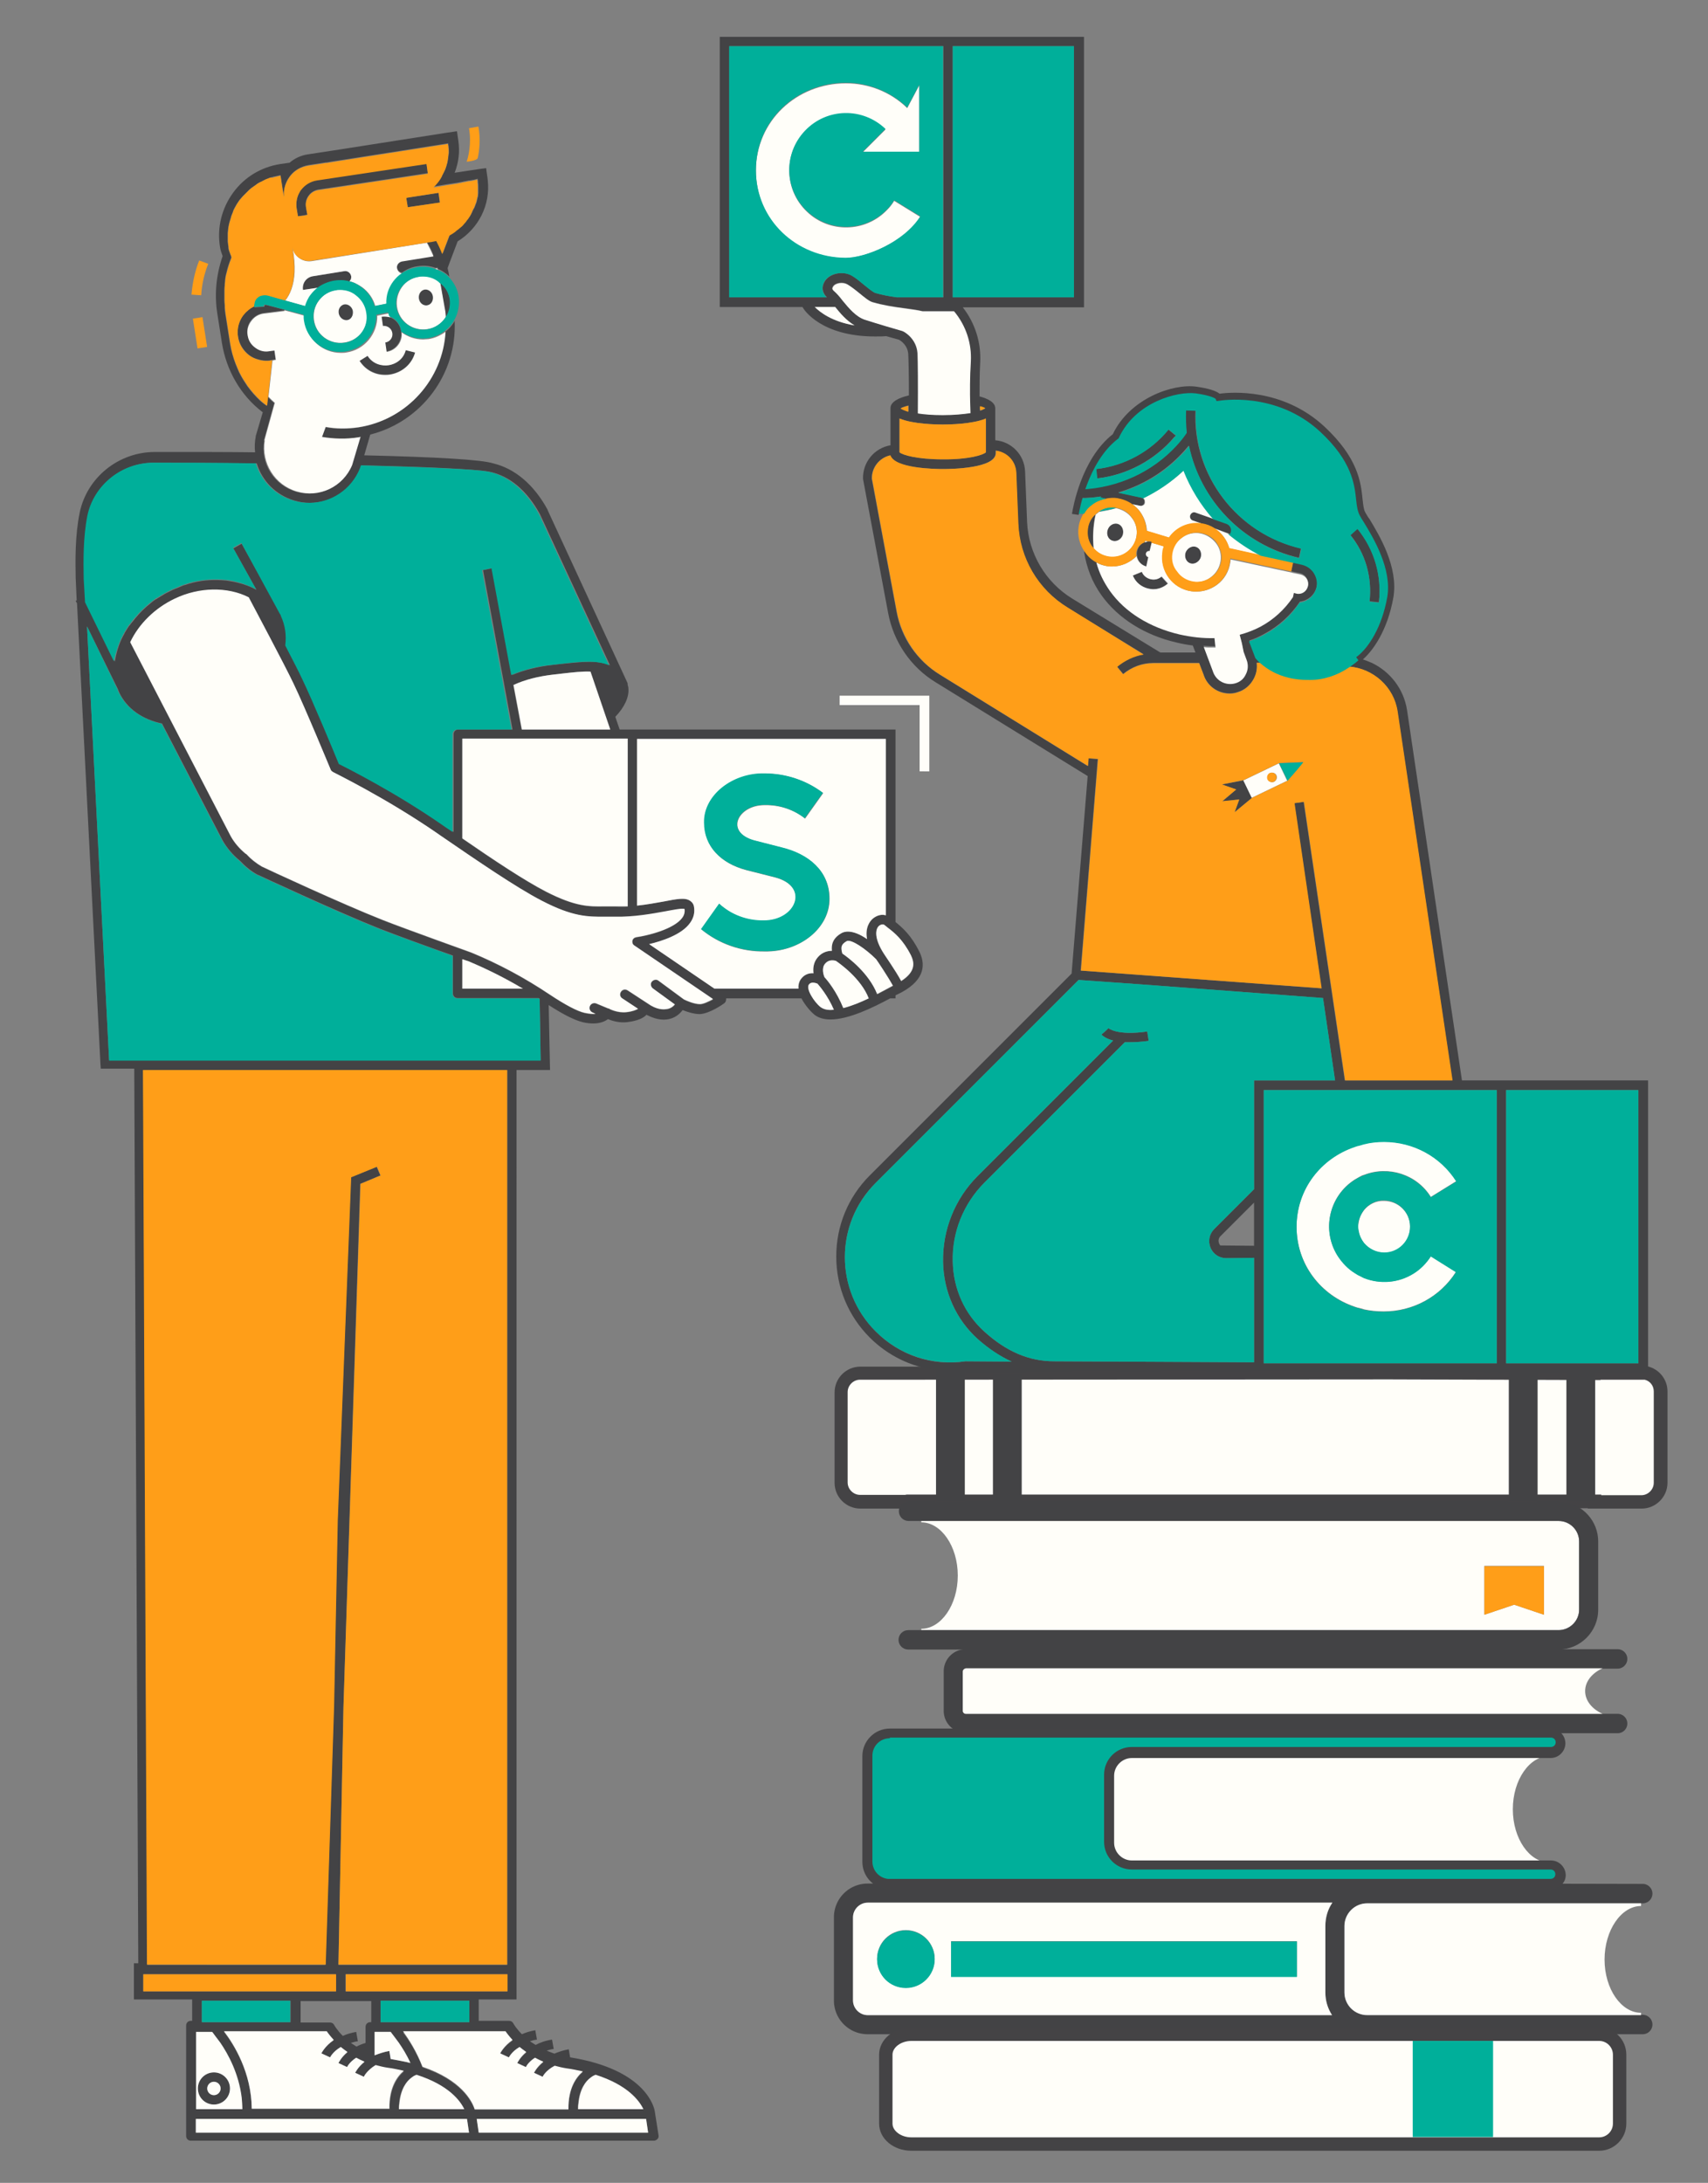 <svg xmlns="http://www.w3.org/2000/svg" viewBox="0 0 510.2 652"><rect x="0" y="0" width="510.2" height="652" fill="#808080" stroke="none"/><style>.st0{fill:#fffef9}.st1{fill:#444345}.st2{fill:none}.st3{fill:#434345}.st4{fill:#ff9e18}.st5{fill:#00af9a}</style><g id="_x33_275_C"><path class="st0" d="M491.7 410h-15.4v.2l-17.7-.1-43.3-.1-142.3.1h-16.1c-3.1 0-5.7 2.5-5.7 5.7v27c0 3.1 2.5 5.7 5.7 5.7h13.7c.2-.1.5-.1.7-.1h204.9v.1h14.1c3.1 0 5.7-2.5 5.7-5.7v-27.3c.1-2.6-1.8-4.9-4.3-5.5z"/><path class="st1" d="M490.4 450.6h-16.1v-.1h-203-.2l-.2.1H257c-4.2 0-7.7-3.4-7.7-7.7v-27c0-4.2 3.4-7.7 7.7-7.7h16.1l142.1-.1 59.1.2v-.3h17.6l.2.1c3.5.8 6 3.9 6 7.5v27.3c0 4.2-3.5 7.7-7.7 7.7zm-12.2-4h12.1c2 0 3.7-1.7 3.7-3.7v-27.3c0-1.7-1.1-3.1-2.7-3.5h-13.2v.1h-2L415 412l-140 .1h-18.1c-2 0-3.7 1.7-3.7 3.7v27c0 2 1.7 3.7 3.7 3.7h13.5c.3-.1.6-.1 1-.1h206.9v.2z"/><path class="st2" d="M68.1 81c-.1.6-.3 1.1-.4 1.7v.1c.1-.6.2-1.2.4-1.8zM67.2 89.5c0-.1 0-.1 0 0 0-.1 0-.1 0 0 0 .5 0 1 .1 1.5v0c-.1-.5-.1-1-.1-1.5zM69.3 76.9c0 .1 0 .1 0 0-.2.4-.3.7-.4 1.1.2-.3.3-.6.4-1.1 0 .1 0 .1 0 0zM67.5 83.8c0 .3-.1.6-.1.9v0c0-.3.1-.6.1-.9zM102 47.8l31.9-4.9-31.8 4.9-2.7.5-1.7.2zM84.9 58.8l.1.5-.1-.5-.6-3.7zM83.9 52.3c-.2 0-.3.1-.5.1.2-.1.3-.1.5-.1zM68.9 75.6v.1c.1.2.2.5.3.7-.1-.2-.2-.5-.3-.7v-.1zM68.3 73.6v0zM71.2 110c-.9-2-1.5-4-2-6 .5 2 1.1 4 2 6 .1.2.2.5.3.7-.1-.3-.2-.5-.3-.7zM91.7 63.6l.1.4-.1-.4M89 64.6l1.9-.3-1.9.3-.4-2.4c-.2-1.5 0-2.9.6-4.2.2-.4.4-.7.6-1.1-.2.3-.5.7-.6 1.1-.6 1.3-.8 2.8-.6 4.2l.4 2.4zM99.8 597.6H89.6v6.4h8.7c.5 0 1 .3 1.3.7.1.1.9 1.5 2.6 3.3 1.1-.5 2.5-.9 4-1.2l.5 2.8c-.8.1-1.4.3-2.1.5.5.4 1.1.8 1.7 1.1.8-.4 1.7-.7 2.7-1.1v-4.8c0-.8.6-1.4 1.4-1.4h.3v-6.4H99.8zM127.5 49l.2 1.3zM74.2 115.1c1.1 1.5 2.4 3 3.8 4.3-1.5-1.3-2.7-2.8-3.8-4.3zM97.9 56.4c-.4 0-.8.1-1.2.1.4-.1.8-.1 1.2-.1zM131 57.6l-8.4 1.3zM121.4 59.1v.3-.3zM121.8 61.9l9.6-1.4-.1-.3.1.3zM79.5 107.8c.4 0 .9 0 1.3-.1l.5-.1-.5.1c-.4 0-.8.1-1.3.1zM71.1 100.6c-.1-.5-.1-1-.1-1.4 0 .4 0 .9.1 1.4.3 2.3 1.6 4.2 3.4 5.6.7.5 1.4.9 2.2 1.1-.8-.3-1.5-.6-2.2-1.1-1.9-1.4-3.1-3.4-3.4-5.6zM403.9 198.6l-.9.6.9-.6zM76 91.5c-.8.3-1.5.8-2.1 1.4.6-.6 1.3-1.1 2.1-1.4zM83.6 89.3l1.6.4zM76.1 90.8c.2-.9.6-1.4.9-1.8.7-.6 1.7-.8 2.3-.8-.7 0-1.6.1-2.3.8-.4.4-.8 1-.9 1.8zM141.3 54c-.3.1-.7.1-1.2.2h-.3c.7 0 1.2-.1 1.5-.2.1 0 .1 0 0 0zM79.9 121c-.1 0-.1 0 0 0-.1 0-.1 0 0 0zM84.9 58.2c0-1.9.5-3.7 1.5-5.1-1 1.4-1.6 3.2-1.5 5.1zM138 54.5c-.5.1-1 .2-1.6.3-2 .3-4.1.6-5.6.9 1.6-.2 3.6-.6 5.6-.9.6-.1 1.1-.2 1.6-.3zM134 43.7v-.1c0-.1 0-.3-.1-.4 0 .1 0 .3.1.4v.1zM142.7 53.8h-.1c-.1 0-.2 0-.4.1.2 0 .3 0 .4-.1h.1zM129.6 55.9c.1 0 .1 0 0 0 .5-.5.9-1 1.3-1.5l.1-.1c.2-.2.3-.5.5-.7l.1-.1c.1-.2.3-.4.4-.7l.1-.1c-.6 1.1-1.4 2.2-2.5 3.2zM87.4 73.9c0-.1 0-.1 0 0 .5 2.9.7 5.3.6 7.4.1-2.1-.1-4.6-.6-7.4zM134.1 45.2c0 .4 0 .8-.1 1.2.1-.4.1-.8.1-1.2 0 0 0-.1 0 0 0-.1 0 0 0 0zM141 63.9c-.1.1-.1.3-.2.4-.3.4-.5.8-.8 1.3.3-.4.6-.8.8-1.2 0-.3.1-.4.2-.5.1-.2.2-.4.3-.7 0-.1.1-.1.1-.2 0 .1-.1.1-.1.2-.1.2-.2.4-.3.7zM142.8 54.7c0-.1 0-.1 0 0 0-.1 0-.1 0 0v-.4.4c0-.1 0-.1 0 0zM128.9 72.4l-.8.1.8-.1 1.5-.3-1.5.3zM142.8 58c0 .3-.1.7-.1 1 0 .1 0 .3-.1.4-.1.4-.2.9-.3 1.3-.1.2-.1.3-.2.5s-.2.5-.3.8c-.1.2-.1.3-.2.5.1-.2.1-.3.2-.5.1-.3.2-.5.3-.8.1-.2.1-.3.2-.5.1-.4.2-.9.3-1.3 0-.1 0-.3.1-.4 0-.3.1-.7.1-1v-.5-.5 1zM305.2 410.2v-.1h-8.6v.1zM459.1 448.5h6.5c.5 0 1 0 1.5.1-.5-.1-1-.1-1.5-.1h-6.5zM364.3 371.6c.1.2.2.3.3.5l10.1.1v-12.8l-9.9 9.9c-.7.5-.9 1.4-.5 2.3z"/><path class="st3" d="M476.2 410h16.1v-87.3H436.7l-16.4-110.6c-1-6.4-5.1-11.5-10.5-14.1-2.5-1.1-3.7-1.3-3.7-1.3-.7.6-1.5 1.2-2.2 1.8-.3.2-.6.5-.9.6 7.2.6 13.3 6 14.4 13.4l16.4 110.2h-32.1l-12.3-83.2-1.4.2-1.4.2 8.1 55.3-71.9-5.3 5.1-63.2-1.4-.1-1.4-.1-.2 2.3-44.2-27.3c-6.8-4.2-11.5-11-12.9-18.8l-7.4-39.7c-.1-3.4 2.3-6.3 5.5-7 1.2 3.9 13.2 4.1 15.7 4.1 2.6 0 15.8-.2 15.8-4.8v-.7c1.4.2 2.8.8 3.9 1.8 1.4 1.3 2.2 3 2.2 4.8l.6 15.1c.4 10.4 6 19.8 14.8 25.2l22.7 13.9c-2.9.5-5.6 1.8-7.9 3.7l.9 1.1.9 1.1c2.5-2.1 5.7-3.3 9-3.3h13.7l1.3 3.4c1.1 3.5 4.3 5.7 7.8 5.7.8 0 1.6-.1 2.4-.4 2.1-.6 3.8-2.1 4.8-4 .8-1.5 1.1-3.1.9-4.8h1.3c-.6-.5-1.1-1-1.6-1.6l-1.9-5c1.6-.5 3.1-1.2 4.5-2 4.3-2.3 7.9-5.6 10.6-9.6 2.4-.3 4.4-2 5-4.4.2-1 .2-2.1-.1-3-.6-1.9-2.1-3.4-4.2-3.9l-2.7-.6-.3 1.4-.3 1.4.3.1 2.4.5c1.6.4 2.5 1.9 2.2 3.5-.4 1.6-1.9 2.5-3.5 2.2l-.7-.2-.3 1.4v-.1c-2.5 3.7-5.7 6.7-9.7 8.8-1.9 1-4 1.8-6.2 2.4l.5 1.9.2.8.5 2.5 1 2.7c.4 1.4.3 2.8-.4 4-.7 1.3-1.8 2.2-3.1 2.6-2.8.9-5.8-.7-6.7-3.6l-2.7-7.2c.6 0 1.2.1 1.8.1h1.7l-.3-2.8c-3.4.1-7-.2-10.5-1.1-8.8-2-16.2-6.6-20.7-12.9-1.9-2.6-3.2-5.5-4.1-8.6-1.3-.7-2.5-1.7-3.5-2.9l-.1-.1c.7 4.8 2.4 9.3 5.3 13.3 4.9 6.8 12.8 11.8 22.3 14 1.6.4 3.3.7 4.9.9l.8 2.1h-10.5l-26.3-16.1c-8-4.9-13.1-13.5-13.5-22.9l-.6-15.1c-.2-5-4.1-8.9-8.9-9.3V122c0-1.8-2.1-2.9-4.7-3.6 0-2.8 0-6.5.2-10.2.3-6-1.6-11.8-5.2-16.4h36.2V11H215v80.7h24.7l.2.3c.2.4 5.3 8.5 21.5 8.5 1.1 0 2.2 0 3.3-.1 1.5.4 2.8.8 3.9 1.1.5.3 2.5 1.6 2.7 4.2.1 1.8.2 6.3.2 12.4-3 .7-5.5 1.9-5.5 3.8V133c-4.8.8-8.4 5.1-8.2 10.1l7.5 40c1.6 8.6 6.8 16.2 14.2 20.7l45.4 28-4.8 59-60.3 60.3c-6.5 6.5-10 15.1-10 24.2 0 9.2 3.6 17.8 10 24.2 5.4 5.4 12.4 8.8 19.8 9.7v39h8.6v-38.4h17.2l98.5-.1 30 .1 16.8.1V448.2h8.6v-38.4.2h8.6v38.5h8.6V410zM294.3 122s-.1 0 0 0c-.1 0-.1.1-.2.1s-.1.1-.2.1-.1 0-.2.1c-.1 0-.1.1-.2.1s-.1.1-.2.1-.2.1-.3.1c-.1 0-.1 0-.2.1h-.1v-1.3c.7.2 1.2.4 1.6.6zm-9.7-108.2h36.2v75h-36.2v-75zm-66.7 75v-75H281.8v75h-13.9c-2.2-.3-4.4-.7-6.4-1.3-.6-.2-2-1.3-3.2-2.3-1.2-1-2.5-2.1-3.7-2.8-2.7-1.6-6.7-.8-8.2 1.6-1.1 1.7-.8 3.4.6 4.8h-29.1zm25.4 2.9h6.1c1.6 1.9 3.4 4.1 5.7 5.5-6.6-1.2-10.2-3.9-11.8-5.5zm26.4 7.2l-.2-.1c-2.7-.8-6.9-2-11.3-3.4-2.6-.8-4.7-3.4-6.6-5.7-.9-1.1-1.7-2.1-2.5-2.8-.7-.6-.6-.9-.3-1.4.7-1.1 3-1.5 4.3-.6 1 .6 2.2 1.6 3.4 2.5 1.6 1.3 3 2.5 4.1 2.8 3.1.9 6.3 1.4 9.4 1.8 2 .3 3.9.5 5.5.9h9.4c3.5 4.2 5.3 9.5 5 15-.2 4.7-.2 9.4-.2 12.3 0 1 .1 2 .1 3.1-2.1.4-4.9.6-8.3.6-2.9 0-5.4-.2-7.4-.5 0-8.8 0-15.5-.1-17.9-.2-4.5-4.1-6.5-4.3-6.6zm1.7 22.2v1.8c-.1 0-.3-.1-.4-.1-.1 0-.2 0-.2-.1-.1 0-.2-.1-.3-.1-.1 0-.2-.1-.2-.1-.1 0-.2-.1-.3-.1-.1 0-.1-.1-.2-.1s-.2-.1-.2-.1c-.1 0-.1-.1-.2-.1s-.1-.1-.2-.1c0 0-.1 0-.1-.1.3-.2 1.1-.5 2.3-.8zm-2.7 3.9c4 1.7 11.1 1.8 12.9 1.8 1.9 0 8.9-.1 12.9-1.8v10.1c-.8.8-5.2 2.1-12.9 2.1s-12.1-1.4-12.9-2.1V125zm105.9 247.1l-10.1-.1c-.1-.1-.2-.3-.3-.5-.4-.9-.2-1.8.5-2.4l9.9-9.9v12.9zm0-16.9l-11.9 11.9c-1.5 1.5-1.9 3.6-1.1 5.6.8 1.9 2.6 3.1 4.7 3.1h.1l8.2-.1v31.2l-59.7-.3c-7.5 0-14.3-2.9-20.9-8.9-5.8-5.3-9.2-12.7-9.4-20.8-.2-8.8 3.2-17.3 9.4-23.6l42-42h1.5c1.6 0 3.4-.1 5.6-.4l-.1-.9-.1-.5-.2-1.4c-9.1 1.3-11.5-1-11.6-1l-1.1 1 1.1-.9-1.5 1.3-.6.5c.3.3 1.2 1.2 3.5 1.8L292 351.3c-6.8 6.8-10.5 16.1-10.3 25.7.2 8.9 3.9 17.1 10.3 22.9 3.3 3 6.7 5.2 10.2 6.8l-13.6-.1h-.2c-10 1.5-19.7-1.8-26.8-8.9-12.3-12.3-12.3-32.2 0-44.4l60.6-60.6 18.3 1.3 36.1 2.7 18.6 1.4 3.6 24.6h-24.2v32.5zm72.5 52h-69.6v-81.6h69.6v81.6zm2.8 0v-81.6h39.5v81.6h-39.5z"/><path class="st3" d="M296.6 410.2v38.4h8.6v-38.4zM243.3 303.1c1.3 1 2.9 1.4 4.8 1.4 5.4 0 12.6-3.5 17.8-6.3h1.6v-.9l.6-.3 1.2-.6c7.4-4 7-8.8 5.3-12.2-2.4-4.8-5-7.1-7.1-8.8v-57.5H185.1l-1.3-3.8c2.7-2.8 4.2-5.9 3.9-8.6 0-.3-.1-.6-.2-.9 0-.2 0-.5-.1-.7l-23.8-51.5v-.1c-4.1-7.6-9.9-12.4-16.3-13.9-3.3-1.1-16.9-1.9-38.5-2.4l1.8-6.2c15.4-3.9 26-18.2 25.2-34-.2.5-.5.9-.8 1.3-.6.8-1.3 1.5-2.1 2.1-.9 14.1-11.4 26.2-25.9 28.5-3.4.5-6.7.5-9.9-.1l-.1.3-1 2.7c3.5.6 7.2.7 11 .1l.4-.1h.1L105 139c-2.7 6.5-9.7 9.8-16.5 7.9-6.7-2-10.8-8.5-9.6-15.3h-.1l3.1-11.2c-.3-.2-.5-.5-.8-.7l-1.1-1.1-.3 2.6h-.1c-.2-.2-.4-.4-.7-.5-.4-.3-.8-.7-1.2-1-1.4-1.3-2.7-2.8-3.8-4.3-.8-1.2-1.6-2.4-2.2-3.6-.1-.3-.3-.5-.4-.8-.1-.2-.2-.5-.3-.7-.9-2-1.5-4-2-6-.1-.5-.2-1.1-.3-1.6l-1.4-8.9c-.1-.7-.2-1.3-.2-2v-.5-.1c0-.5-.1-1-.1-1.5v-.1-.4-1.6-.9c0-.5.1-1 .1-1.5V85v-.1c0-.3.1-.6.1-.9 0-.3.1-.6.1-.9v-.2c.1-.6.2-1.1.4-1.7.2-1 .5-2 .9-3 .1-.3.2-.7.4-1v-.1s0-.1.1-.2c0-.1-.1-.2-.1-.3v-.1c-.1-.2-.2-.5-.3-.7v-.1c0-.1-.1-.2-.1-.2-.1-.2-.1-.4-.2-.6 0-.1-.1-.2-.1-.3-.1-.2-.1-.5-.1-.7v-.1-.1c-.1-.5-.1-1.1-.2-1.6v-.6-.6-.5-.8c0-.3.1-.7.1-1 0-.3.1-.5.1-.8.1-.3.1-.7.2-1 .1-.2.1-.5.2-.7.1-.3.2-.7.3-1 .1-.2.1-.5.2-.7.1-.3.3-.7.4-1 .1-.2.2-.4.2-.6.2-.5.5-1 .8-1.5.1-.2.2-.4.3-.5l.6-.9c.1-.2.3-.4.5-.6.2-.2.4-.5.6-.7l.6-.6.6-.6.6-.6c.2-.2.4-.4.7-.6.2-.2.4-.3.7-.5.2-.2.5-.3.7-.5.2-.2.5-.3.7-.5.3-.2.5-.3.8-.4.3-.1.5-.3.8-.4.3-.1.6-.2.8-.4.3-.1.5-.2.8-.3l.9-.3c.3-.1.5-.2.8-.2.4-.1.9-.2 1.3-.3.2 0 .3-.1.5-.1l.4 2.7.6 3.8.1.5c0-.2 0-.4-.1-.6v-.6c0-1.9.5-3.7 1.5-5.1 1.1-1.7 2.9-2.9 4.9-3.5.3-.1.6-.1.9-.2l5.2-.8H97.6l1.7-.3 2.7-.4 31.9-5v.3c0 .1 0 .3.1.4v.1c0 .4.1.9.1 1.4v.1c0 .4 0 .8-.1 1.2l-.3 2.1c-.2.7-.4 1.5-.7 2.2-.1.3-.3.7-.5 1-.1.3-.3.5-.4.8 0 .1-.1.1-.1.2-.1.2-.3.5-.4.7l-.1.1c-.2.2-.3.5-.5.7l-.1.1c-.4.5-.8 1-1.3 1.5.3-.1.7-.1 1.2-.2 1.6-.3 3.6-.6 5.6-.9.5-.1 1.1-.2 1.6-.3.1 0 .2 0 .4-.1.4-.1.8-.1 1.1-.2.1 0 .3 0 .4-.1h.3c.4-.1.8-.1 1.2-.2.2 0 .3 0 .4-.1.1 0 .3 0 .4-.1.2 0 .3-.1.4-.1h.1c0 .2 0 .3.1.5v.4c.1.5.1.9.1 1.4v1.9c0 .3-.1.7-.1 1 0 .1 0 .3-.1.4-.1.4-.2.9-.3 1.3-.1.2-.1.3-.2.5-.1.3-.2.5-.3.8-.1.2-.1.3-.2.5 0 0 0 .1-.1.1-.1.1-.1.3-.2.4 0 .1-.1.1-.1.2-.1.2-.2.4-.3.7-.1.1-.2.3-.2.4-.2.4-.5.8-.8 1.2 0 .1-.1.1-.1.2s-.1.2-.2.2c-.2.3-.4.5-.6.8l-.2.2c-.2.3-.5.5-.7.8-.4.4-.8.7-1.2 1-.1.1-.2.2-.3.2-.4.3-.9.7-1.3 1-.3.2-.7.4-1 .6l-2.1 5.5c-.5-1.4-1.1-2.7-1.8-3.9l-1.5.3-.8.1-.7.1c.8 1.3 1.5 2.7 2 4.1h-.1l-9.3 1.5c-1 .2-1.7 1.1-1.5 2.1.1.8.7 1.4 1.5 1.5 1.4-1 3-1.7 4.8-1.9 1.8-.3 3.5-.1 5.2.5l.6-.1c0 .1.1.3.1.4.7.3 1.5.7 2.1 1.2.5.3.9.7 1.3 1.1-.1-.8-.3-1.7-.5-2.5l.5-1.4 2.5-6.6c6.3-3.9 9.8-10.9 9-18.2 0-.3-.1-.6-.1-.9l-.4-2.8-2.8.4s-3.2.5-6.6 1c1.2-3 1.6-6.3 1.1-9.6l-.4-2.8-2.8.4-31.9 5-9.8 1.5c-2.1.3-4 1.2-5.5 2.5l-2.8.4c-5.7.9-10.7 3.9-14.1 8.6-3.4 4.7-4.8 10.4-3.9 16.1.1.8.4 1.7.8 2.8-1.9 5.5-2.5 11.3-1.6 17.1l1.4 8.9c1.3 8.1 5.6 15.6 12 20.5l.2.1-2.1 7.1v.1c-.3 1.6-.4 3.2-.2 4.8-8.3-.1-17.2-.1-26.6-.1h-3.3c-10.9 0-20.3 7.6-22.5 18.1-1.4 6.9-1.3 14.2-1.2 19.5l.3 6.7-.3.2.4.7 7 137.6.1 1.4h10l1.2 267.2H40v10.8h17.4v6.4H57c-.8 0-1.4.6-1.4 1.4v33c0 .8.6 1.4 1.4 1.4h138.3c.4 0 .8-.2 1.1-.5.3-.3.4-.7.3-1.2l-1.1-7c-.1-.9-2.3-12.5-25.3-16.2l-.4-2.4c-1.7.3-3.1.8-4.3 1.3-.8-.3-1.6-.6-2.3-.9.6-.2 1.3-.4 2.1-.5l-.5-2.8c-2 .3-3.6.9-4.9 1.6-.6-.4-1.2-.8-1.7-1.1.6-.2 1.3-.4 2.1-.5l-.5-2.8c-1.6.3-2.9.7-4 1.2-1.7-1.7-2.5-3.1-2.6-3.3-.3-.5-.7-.7-1.3-.7h-9v-6.4h11.3V319.6h10l-.4-19.4c4.3 2.8 7.7 4.5 10.1 5.1 1.2.3 2.3.4 3.2.4 2.2 0 3.6-.7 4.4-1.3 1.2.5 3.4 1.2 5.8.9 3.2-.4 4.9-1.3 5.7-2.2 1.4.7 3.6 1.7 6.1 1.4 2.4-.3 3.9-1.7 4.7-2.8 1.3.5 3.3 1.2 5.1 1.2 2.9-.1 6.9-2.9 7.3-3.2.4-.3.6-.7.6-1.2v-.3h22.5c1.1 2.1 2.8 4 3.9 4.9zm1.8-2.3c-1.9-1.5-4.3-5.3-3.5-6.7.3-.5.8-.6 1.2-.6.5 0 1.1.2 1.3.3.6.7 3.1 3.5 4.9 7.8-1.6.2-3 0-3.9-.8zm6.8.3c-2-5-4.9-8.3-5.6-9.2-.2-.6-1-2.8.2-4.1 1.2-1.3 2.8-.9 3.2-.8.9.6 7.4 5.1 9.8 11.2-2.5 1.2-5.2 2.3-7.6 2.9zm10.2-4.1c-2.5-6.3-8.6-10.8-10.4-12.1-.5-1.9-.4-2.8 1.3-3.7 1.3-.8 5.6 2.2 8.8 5.4.5.7 3.4 5 5 7.9-1.3.7-2.9 1.5-4.7 2.5zm10-11.6c1 2.1 1.6 4.8-2.9 7.7-1.8-3.3-5-7.9-5.2-8.2-2.9-4.5-2.5-7.3-1.4-8.3.5-.4 1.1-.5 1.4-.3.3.3.7.5 1 .8 2.1 1.6 4.7 3.6 7.1 8.3zm-84.6-64.7v50.1c-1.2.1-2.4.1-3.7 0h-3.3c-4.6 0-8.6.1-17.4-4.4-6.4-3.3-15.7-9.5-25-15.9v-29.7h49.4zm-31.7-2.8l-2.5-13.3c3.5-1.6 7.5-2.6 11.8-3.1.9-.1 1.8-.2 2.6-.3 3.5-.4 6.2-.7 8.5-.6l5.9 17.3h-26.3zm-130.5-45c-.1-5.2-.2-12.2 1.1-18.9 1.8-9.2 10.1-15.8 19.7-15.8 7.5 0 18.5.1 30.6.2 1.6 5.2 5.6 9.4 11.2 11.1 1.6.5 3.1.7 4.7.7 6.6 0 12.7-3.9 15.2-10.3l.3-.9c18.2.4 33.9 1.1 38.1 1.9 5.9 1.2 11.2 5.5 15.1 12.7l20.9 45.1c-3.7-1.6-8.5-1-14.5-.4-.8.1-1.7.2-2.6.3-4.4.5-8.5 1.5-12.1 3l-5.9-31.9-1.4.3-1.4.3 8.8 47.6h-16.2c-.8 0-1.4.6-1.4 1.4v29.2c-.7-.5-1.4-1-2.1-1.4l-1-.7c-14-9.7-28.1-16.8-30.9-18.2-1.3-3-8-19.1-10.9-25.3-1-2.2-3-6-5.1-10.1.4-3 0-6.1-1.3-8.8-.1-.2-.2-.3-.2-.5l-.2-.3c0-.1-.1-.1-.1-.2l-11.5-20.6-2.5 1.4 6.9 12.4c-1.7-1-3.7-1.7-5.8-2.2-1.1-.3-2.2-.4-3.3-.6h-.1c-3.1-.3-6.4-.2-9.6.6-.2 0-.4.1-.7.2-.6.1-1.1.3-1.7.5-.5.1-1 .3-1.4.5-.2.1-.5.2-.7.3-.7.3-1.4.5-2.1.9-.1.1-.3.1-.4.2-.6.3-1.3.6-1.9 1-.4.3-.9.5-1.3.8-.2.1-.4.2-.5.3-.2.1-.4.3-.7.4-.4.3-.9.6-1.3 1-1.8 1.4-3.3 2.9-4.7 4.6-.5.7-1.1 1.3-1.6 2-.1.1-.1.2-.2.2-.4.6-.8 1.2-1.2 1.9-.1.1-.2.3-.2.4-.2.3-.3.6-.5.9-1.3 2.5-2 5.1-2.4 7.5L25.7 180l-.4-7.1zm91.4 434c.5.6 1.4 1.7 2.4 3.2 1.1 1.6 2.3 3.7 3.5 6.1l-1.2-.3c-1.5-.3-3-.7-4.7-.9l-.4-2.4c-1.7.3-3.1.8-4.3 1.3h-.1v-7h4.8zm-3-2.9v-6.4h26.5v6.4h-26.5zm9.1 16.6c.8-.6 1.3-.8 1.4-.8.1 0 .1 0 .1-.1 9.7 3.1 13.2 7.8 14.3 10.3h-19.5c0-.6 0-1.1.1-1.7.4-4.5 2.3-6.7 3.6-7.7zm-10.5-3.6c1.1.3 2.3.6 3.6.8 1.7.3 3.3.6 4.8.9-2 1.7-4.4 5.1-4.3 11.3H75.2c-.1-10.9-5.3-19.2-8.3-23.1h30.6c.4.6 1.1 1.5 2.1 2.6-2.7 1.8-3.6 3.8-3.7 4l2.6 1.2c0-.1.8-1.7 3.2-3.1.6.5 1.3 1 2 1.5-2 1.6-2.7 3.2-2.7 3.3l2.6 1.2c0-.1.7-1.5 2.7-2.8.8.4 1.6.8 2.5 1.2-2 1.6-2.8 3.2-2.8 3.3l2.6 1.2c.1-.3 1-2.1 3.7-3.5zm-49.1-10.1c.5.6 1.4 1.7 2.4 3.2 2.4 3.5 5.5 9.3 6.4 16.4.1 1.1.2 2.3.2 3.5H58.5v-23.1h4.7zm-2.9-2.9v-6.4h26.5v6.4H60.3zm50.6 0h-.3c-.8 0-1.4.6-1.4 1.4v4.8c-1 .3-2 .7-2.7 1.1-.6-.4-1.2-.8-1.7-1.1.6-.2 1.3-.4 2.1-.5l-.5-2.8c-1.6.3-2.9.7-4 1.2-1.7-1.7-2.5-3.1-2.6-3.3-.3-.5-.7-.7-1.3-.7h-8.7v-6.4h21.1v6.3zm-9.8-17.2l1.5-77 5-156.2 6-2.5-1.1-2.6-7.6 3.1h-.1v.1l-4 102.4-1.1 55.7-2.5 77.1H44l-1.2-267.2h108.7v267.2H101.1zm-58.3 8v-5.1h57.5v5.1H42.8zm69.1 42.2H58.5v-4.1h81l.6 4.1h-28.2zm81.7 0H143l-.6-4.1H193l.6 4.1zm-17.3-16.4c.8-.6 1.3-.8 1.4-.8.1 0 .1 0 .1-.1 9.7 3.1 13.2 7.8 14.3 10.3h-19.5c0-.6 0-1.2.1-1.7.4-4.5 2.3-6.7 3.6-7.7zM151 606.9c.4.6 1.1 1.5 2.1 2.6-2.7 1.8-3.6 3.8-3.7 4l2.6 1.2c0-.1.8-1.7 3.2-3.1.6.5 1.3 1 2 1.5-2 1.6-2.7 3.2-2.7 3.3l2.6 1.2c0-.1.7-1.5 2.7-2.8.8.4 1.6.8 2.5 1.2-2 1.6-2.8 3.2-2.8 3.3l2.6 1.2c0-.1.9-1.9 3.6-3.3 1.1.3 2.3.6 3.6.8 1.7.3 3.3.6 4.8.9-2 1.7-4.4 5.1-4.3 11.3h-28c-.9-2.6-4.1-8.8-15.6-12.7-1.8-4.6-4.1-8.2-5.8-10.4H151zm.5-12.1h-48.3v-5.1h48.3v5.1zM32.6 316.7L26 187.1l9.2 18.7c.1.3.3.7.4 1 2.3 4.9 7 8.1 12.8 9.3L66.5 251c1.3 2.3 3.1 4.4 5.2 6.1 1.6 1.7 3.3 3.1 5.3 4.2h.1c.2.1 23.8 11.1 36.4 16.1 4.6 1.8 15.5 5.8 21.8 8v11.3c0 .8.6 1.4 1.4 1.4h24.2c.1.1.2.1.3.2l.3 18.4H32.6zm105.5-21.4v-8.8c1.1.4 1.8.6 1.8.6 5.5 2.3 11 5 16.3 8.2h-18.1zm71 4.7c-1.8 0-4-1-4.8-1.4l-7.6-5.6c-.6-.5-1.5-.3-2 .3s-.3 1.5.3 2l6.6 4.8c-.5.6-1.3 1.3-2.6 1.4-1.8.2-3.6-.6-4.6-1.1l-6.9-4.5c-.7-.4-1.5-.2-2 .4-.4.7-.2 1.5.4 2l4.7 3.1c-.6.3-1.6.8-3.5 1-2.7.3-5.1-1-5.1-1s-.1 0-.1-.1h-.2l-3.6-1.5c-.7-.3-1.6 0-1.9.8-.3.7 0 1.6.8 1.9l.9.4c-.8.1-1.9 0-3.3-.3-2.2-.5-5.7-2.4-10.3-5.4-7.6-5.1-15.5-9.3-23.5-12.6-.2-.1-19.9-7.1-26.4-9.7-12.2-4.8-35-15.4-36.2-16-1.7-1-3.3-2.2-4.6-3.7 0-.1-.1-.1-.2-.1-1.9-1.5-3.4-3.3-4.5-5.3l-30-57.9c2.6-5.5 7.4-10.2 13.3-13 7.3-3.5 15.8-3.6 22.1-.4 1.5 2.8 10.8 20.2 13.4 25.8 3.2 6.8 11 25.5 11.1 25.7.1.3.4.6.7.7.2.1 15.6 7.6 31 18.2l1 .7c11.1 7.7 22.6 15.6 30.3 19.5 9.4 4.8 13.9 4.8 18.7 4.8h3.2c5.8.2 11.1-.8 15-1.6 2.3-.4 5.1-1 5.8-.7.1.9-.1 1.8-.7 2.6-2.6 3.5-10.8 5.4-13.7 5.8-.6.1-1.1.5-1.2 1.1-.1.6.1 1.2.6 1.5l23.5 16c-1.3.7-2.9 1.4-3.9 1.4zm29.5-4.7h-25.1L193.9 282c3.8-.9 9.7-2.8 12.2-6.3 1.1-1.5 1.5-3.2 1.2-4.9-.1-.7-.5-1.3-1.1-1.7-1.5-1.1-4-.6-8.1.2-2.3.4-4.9.9-7.8 1.2v-49.8h74.3v52.7c-1.3-.4-2.8 0-3.9 1-.7.6-2.3 2.5-1.7 6.1-4.5-3.1-6.8-2.3-7.6-1.8-2.7 1.6-3.1 3.6-2.9 5.3-1.3 0-2.9.4-4.2 1.9-1.3 1.5-1.5 3.3-1.3 4.8-1.4-.1-2.8.4-3.8 1.9-.5.8-.7 1.8-.6 2.7z"/><path class="st3" d="M131.5 84.4l1.3 8.1c.1.8.2 1.7.3 2.5 1.1-1.6 1.6-3.6 1.3-5.6-.4-2-1.4-3.8-2.9-5zM116.1 109c-2 .3-4.7-.2-6.3-2.8l-2.4 1.5c1.7 2.6 4.5 4.2 7.6 4.2.5 0 1 0 1.5-.1 3.7-.6 6.5-3.1 7.5-6.6l-2.8-.7c-.7 2.9-3.1 4.2-5.1 4.5zM104.9 82.5c-.2-1-1.1-1.7-2.1-1.5l-9.3 1.5c-2 .3-3.3 2.1-3 4.1l4.7-.7c1.4-1.1 3.1-1.7 4.9-2 1.4-.2 2.9-.1 4.3.2.3-.5.6-1.1.5-1.6zM72.6 94.2a8.2 8.2 0 00-1.6 4.9c0 .5 0 .9.1 1.4.4 2.3 1.6 4.2 3.4 5.6.7.5 1.4.9 2.2 1.1.9.3 1.9.5 2.8.5.4 0 .9 0 1.3-.1l.5-.1 1-.2-.4-2.8-1.5.2c-1.5.2-3-.1-4.2-1-1.2-.9-2-2.2-2.3-3.7-.2-1.5.1-3 1-4.2.9-1.2 2.2-2 3.7-2.3l6.3-.8v-.2l-5.3-1.4c-.2 0-.5 0-.6.1v.4l-3 .2v-.3c-.8.3-1.5.8-2.1 1.4-.5.3-.9.8-1.3 1.3zM113.8 94.5l.4 2.8c1.3-.2 2.6.7 2.8 2.1.2 1.4-.7 2.6-2.1 2.8l.4 2.8c2.8-.4 4.8-3 4.5-5.8v-.3c-.3-2-1.7-3.6-3.5-4.2-.7-.2-1.6-.3-2.5-.2zM63.9 628.6c2.7 0 4.8-2.2 4.8-4.8 0-2.7-2.2-4.8-4.8-4.8-2.7 0-4.8 2.2-4.8 4.8 0 2.7 2.1 4.8 4.8 4.8zm0-6.8c1.1 0 2 .9 2 2s-.9 2-2 2-2-.9-2-2 .9-2 2-2zM126.9 86.5c-1.2.2-1.9 1.4-1.7 2.7.2 1.3 1.3 2.2 2.5 2 1.2-.2 1.9-1.4 1.7-2.7-.3-1.2-1.4-2.1-2.5-2zM102.8 91c-1.1.2-1.9 1.5-1.6 2.8.3 1.3 1.4 2.1 2.6 1.9 1.1-.2 1.9-1.5 1.6-2.8-.3-1.3-1.5-2.1-2.6-1.9zM344.2 517.7h139c1.6 0 2.9-1.3 2.9-2.9s-1.3-2.9-2.9-2.9H288.5c-.5 0-.9-.4-.9-.9v-11.7c0-.5.4-.9.9-.9h194.7c1.6 0 2.9-1.3 2.9-2.9s-1.3-2.9-2.9-2.9H288.5c-3.7 0-6.6 3-6.6 6.6V511c0 3.7 3 6.6 6.6 6.6h55.7zM401.6 595.1v-19.8c0-3.8 3.1-6.8 6.8-6.8h82.3c1.6 0 2.9-1.3 2.9-2.9s-1.3-2.9-2.9-2.9c0 0-43-.1-69.5-.1h-162c-5.6 0-10.1 4.5-10.1 10.1v24.8c0 5.6 4.5 10.1 10.1 10.1h231.5c1.6 0 2.9-1.3 2.9-2.9s-1.3-2.9-2.9-2.9h-82.3c-3.8.1-6.8-2.9-6.8-6.7zm-3.7 6.8H259.2c-2.4 0-4.4-2-4.4-4.4v-24.8c0-2.4 2-4.4 4.4-4.4H398c-1.3 2-2.1 4.4-2.1 7v19.8c0 2.5.7 4.8 2 6.8zM326.7 163.8c-.4-3.2-.2-6.6.5-10.2-1.2 1.1-2 2.6-2.3 4.3-.3 1.9.2 3.9 1.4 5.4.2.2.3.4.4.5zM355.4 168.2c1.2.5 2.6-.2 3.2-1.5.6-1.3 0-2.8-1.2-3.3s-2.6.2-3.2 1.5c-.5 1.3 0 2.8 1.2 3.3zM332.2 161.5c1.2.4 2.6-.3 3.1-1.7s-.1-2.8-1.4-3.3c-1.2-.4-2.6.3-3.1 1.7-.4 1.4.2 2.9 1.4 3.3zM343.6 173c-1.2-.3-2.1-1.1-2.6-2.2l-2.7 1.1c.8 2 2.5 3.4 4.6 3.9.5.1 1 .2 1.5.2 1.6 0 3.2-.6 4.3-1.7l-1.9-2.1c-.8.8-2 1.1-3.2.8zM367.1 159.4l.5.1.2-.5c.4-1-.2-2.2-1.2-2.6l-4-1.4-5.4-1.9c-.7-.2-1.4.1-1.6.8-.2.7.1 1.4.8 1.6l2.6.9c1.4.2 2.7.7 3.8 1.4l4.2 1.5.1.1zM364.9 234.3l4.3 1.5-4.1 3.6 5-.6-1.3 3.8 5.2-4.3-2.6-5.2z"/><path class="st3" d="M328.8 148.3l-.1.3 1.7.4c1.1-.2 2.2-.2 3.3-.1 1.6.2 3 .8 4.3 1.7l2.5.5h.2c.2 0 .4-.1.6-.2.3-.2.4-.4.5-.7v-.2c.1-.3 0-.6-.2-.9l-.3-.3c-.1-.1-.3-.2-.4-.2l-6.9-1.5c6.8-2 13-5.6 18.1-10.7 1-1 2-2.1 3-3.3 3.4 16.2 16 29.6 32.9 33.5l.6-2.8c-19.1-4.4-32.4-21.8-31.5-41.2l-2.9-.1c-.1 2.3 0 4.5.2 6.7-1 1.4-2 2.7-3.1 3.9-7.2 7.9-17.4 12.6-28.1 12.7h-.5v2.9c2.1.1 4.1-.1 6.1-.4z"/><path class="st3" d="M351.2 130.1l-.5-.4-1.7-1.4c-5.3 6.6-13.2 10.8-21.6 11.8l.3 2.8c8.9-1 17.3-5.5 23.1-12.4.2-.1.3-.3.4-.4zM409.1 179.6l2.8.3c.9-8-1.3-15.8-6.4-22l-2.2 1.8c4.6 5.6 6.6 12.7 5.8 19.9zM342.5 169.2l.6-2.8c-.5-.1-.8-.6-.7-1.1.1-.5.6-.8 1.1-.7l.6-2.5.1-.3c-.4-.1-.8-.1-1.2-.1-.3 0-.6.1-.9.2-1.2.4-2.1 1.4-2.4 2.7-.1.5-.1 1 0 1.4.1 1.5 1.2 2.8 2.8 3.2zM88.6 62.2l.4 2.4 1.9-.3.4-.1.5-.1v-.2l-.1-.4-.3-1.8c-.2-1.2.1-2.4.8-3.3.7-1 1.8-1.6 2.9-1.8l1.4-.2 31.3-4.7-.2-1.5-.2-1.4-32.7 4.9c-1.9.3-3.6 1.3-4.8 2.9l-.1.1c-.2.3-.5.7-.6 1.1-.6 1.5-.8 3-.6 4.4zM121.4 59.1v.3l.4 2.5 9.6-1.4-.1-.3-.3-2.6-8.4 1.3z"/><path class="st0" d="M249.5 91.7h-6.1c1.6 1.6 5.2 4.4 11.9 5.5-2.4-1.4-4.3-3.6-5.8-5.5zM471.7 480.8v-20.4c0-3.4-2.8-6.1-6.1-6.1H275.2v.4c5.9 0 10.9 7.1 10.9 15.9s-5 15.9-10.9 15.9v.4h190.3c3.4 0 6.2-2.8 6.2-6.1zm-10.5 1.5l-8.9-3-8.9 3v-14.6h17.8v14.6zM167.8 201.2c-.8.1-1.7.2-2.6.3-4.3.5-8.4 1.5-11.8 3.1l2.5 13.3h26.4l-5.9-17.3c-2.4-.1-5.1.2-8.6.6zM274.9 64.8l-7.8-4.8c-.6 1-1.3 1.9-2.1 2.7-6.5 6.8-17.3 7-24 .5-6.8-6.5-7-17.3-.5-24 6.5-6.8 17.3-7 24-.5l-6.8 6.8h16.9v-20l-3.6 6.8c-4.9-4.8-11.5-7.4-18.3-7.4-14.8 0-26.9 11.3-26.9 26.1s12 26.1 26.9 26.1c5.8-.1 17.3-4.7 22.2-12.3zM126.2 617.3c11.5 3.9 14.8 10.1 15.6 12.7h28c-.1-6.3 2.3-9.6 4.3-11.3-1.5-.3-3.1-.7-4.8-.9-1.3-.2-2.5-.5-3.6-.8-2.7 1.4-3.6 3.2-3.6 3.3l-2.6-1.2c.1-.1.8-1.7 2.8-3.3-.9-.4-1.8-.8-2.5-1.2-2 1.3-2.7 2.7-2.7 2.8l-2.6-1.2c.1-.1.8-1.7 2.7-3.3-.7-.5-1.4-1-2-1.5-2.4 1.4-3.1 3-3.2 3.1l-2.6-1.2c.1-.1 1-2.1 3.7-4-1-1.1-1.7-2-2.1-2.6h-30.6c1.7 2.4 4 5.9 5.8 10.6zM142.4 632.9l.6 4.1h50.6l-.6-4.1h-21.7zM172.7 630h19.5c-1.2-2.5-4.6-7.2-14.3-10.3 0 0-.1 0-.1.1-.1 0-.7.2-1.4.8-1.4 1-3.2 3.3-3.6 7.8-.1.5-.1 1-.1 1.6zM111.9 613.9c.1 0 .1 0 0 0 1.3-.5 2.7-1 4.4-1.3l.4 2.4c1.7.3 3.2.6 4.7.9l1.2.3c-1.1-2.5-2.4-4.5-3.5-6.1-1.1-1.5-2-2.6-2.4-3.2h-4.8v7zM243 290.7c-.2-1.5 0-3.3 1.3-4.8s2.9-1.9 4.2-1.9c-.2-1.8.2-3.8 2.9-5.3.7-.4 3.1-1.3 7.6 1.8-.7-3.6 1-5.5 1.7-6.1 1.2-1 2.7-1.4 3.9-1v-52.7h-74.3v49.8c2.9-.3 5.5-.8 7.8-1.2 4.1-.8 6.6-1.3 8.1-.2.6.4 1 1 1.1 1.7.3 1.8-.1 3.4-1.2 4.9-2.5 3.5-8.4 5.4-12.2 6.3l19.5 13.3h25.1c-.1-1 .1-1.9.6-2.7 1.1-1.6 2.6-2 3.9-1.9zm-14.6-6.5c-6.9.1-13.6-2.2-18.9-6.6l5.4-7.6c3.6 3.4 8.5 5.2 13.4 5 9.5 0 13.8-10.1 3.3-12.9l-8.7-2.2c-7.5-2-12.5-7-12.5-14.1-.2-8.1 8.4-14.9 18-14.7 6.3-.1 12.4 2 17.5 5.8l-5.4 7.6c-3.4-2.7-7.7-4.1-12.1-4-8 0-12 8.1-3 10.6l8.2 2.1c7.9 2 14.2 7 14.2 15.2.1 8.8-8.9 16-19.4 15.8zM138.1 286.5v8.8h18.1c-5.4-3.2-10.8-5.9-16.3-8.2 0 0-.7-.2-1.8-.6zM138.1 250.4c9.4 6.5 18.6 12.6 25 15.9 8.8 4.5 12.8 4.5 17.4 4.4h7v-50.1h-49.4v29.8zM93.1 78c-2.7.4-5.2-1.4-5.7-4.1.5 2.9.7 5.3.6 7.4-.2 3.9-1.3 6.6-2.8 8.5l6.1 1.7c.4-1.2.9-2.3 1.7-3.4.6-.9 1.4-1.6 2.2-2.2l-4.7.7c-.3-2 1-3.8 3-4.1l9.3-1.5c1-.2 1.9.5 2.1 1.5.1.6-.1 1.1-.5 1.5 1.4.3 2.6 1 3.8 1.8 1.9 1.4 3.3 3.4 3.9 5.6l3.5-.7c-.1-2.4.7-4.7 2.1-6.7.7-.9 1.5-1.7 2.4-2.3-.7-.1-1.3-.7-1.5-1.5-.2-1 .5-1.9 1.5-2.1l9.3-1.5h.1c-.6-1.4-1.3-2.8-2-4.1L93.1 78z"/><path class="st0" d="M131.5 84.4l-.3-.3c-1.4-1-3-1.6-4.7-1.6-.4 0-.8 0-1.2.1-2.1.3-4 1.4-5.2 3.1s-1.8 3.8-1.5 5.9c.6 4.4 4.7 7.4 9.1 6.7 2.3-.3 4.2-1.7 5.5-3.5-.1-.8-.1-1.7-.3-2.5l-1.4-7.9zm-3.9 6.8c-1.2.2-2.3-.7-2.5-2-.2-1.3.6-2.5 1.7-2.7 1.2-.2 2.3.7 2.5 2 .2 1.3-.5 2.5-1.7 2.7zM106.4 88.1c-1.4-1-3-1.6-4.7-1.6-.4 0-.8 0-1.2.1-2.1.3-4 1.4-5.2 3.1-1.3 1.7-1.8 3.8-1.5 5.9.6 4.4 4.7 7.4 9.1 6.7 4.4-.6 7.4-4.7 6.7-9.1-.3-2-1.4-3.8-3.2-5.1zm-2.6 7.5c-1.1.2-2.3-.6-2.6-1.9-.3-1.3.4-2.5 1.6-2.8 1.1-.2 2.3.6 2.6 1.9.2 1.4-.5 2.6-1.6 2.8zM130.6 80.2l-.6.1c.3.1.5.2.8.3-.1-.2-.2-.3-.2-.4zM188.9 281c.1-.6.6-1 1.2-1.1 3-.4 11.2-2.3 13.7-5.8.6-.8.8-1.7.7-2.6-.8-.3-3.6.3-5.8.7-3.9.7-9.2 1.7-15 1.6h-3.2c-4.8 0-9.3.1-18.7-4.8-7.7-4-19.2-11.9-30.3-19.5l-1-.7c-15.4-10.6-30.9-18.1-31-18.2-.3-.2-.6-.4-.7-.7-.1-.2-7.8-18.9-11.1-25.7-2.6-5.5-11.9-22.9-13.4-25.8-6.3-3.2-14.8-3.1-22.1.4-5.9 2.8-10.7 7.5-13.3 13l30 57.9c1.1 2 2.7 3.8 4.5 5.3.1 0 .1.1.2.1 1.4 1.5 2.9 2.7 4.6 3.7 1.2.6 24 11.2 36.2 16 6.6 2.6 26.2 9.6 26.4 9.7 8 3.3 15.9 7.5 23.5 12.6 4.5 3 8.1 4.9 10.3 5.4 1.4.3 2.5.4 3.3.3l-.9-.4c-.7-.3-1.1-1.1-.8-1.9.3-.7 1.1-1.1 1.9-.8l3.6 1.5h.2s.1 0 .1.1c0 0 2.4 1.3 5.1 1 1.9-.2 3-.7 3.5-1l-4.7-3.1c-.7-.4-.9-1.3-.4-2 .4-.7 1.3-.9 2-.4l6.9 4.5c1 .6 2.7 1.4 4.6 1.1 1.2-.1 2.1-.8 2.6-1.4l-6.6-4.8c-.6-.5-.8-1.4-.3-2 .5-.6 1.4-.8 2-.3l7.6 5.6c.8.4 3.1 1.4 4.8 1.4 1 0 2.6-.8 3.9-1.5l-23.5-16c-.5-.3-.7-.9-.6-1.4z"/><path class="st0" d="M126.4 101.4c-2.4 0-4.6-.8-6.4-2.1.3 2.8-1.7 5.4-4.5 5.8l-.4-2.8c1.4-.2 2.3-1.5 2.1-2.8-.2-1.4-1.5-2.3-2.8-2.1l-.4-2.8c.9-.1 1.8 0 2.6.2-.2-.4-.3-.8-.4-1.2l-3.5.7c.1 5.4-3.8 10.2-9.3 11-.5.1-1.1.1-1.6.1-5.3 0-9.9-3.9-10.7-9.3-.1-.6-.1-1.2-.1-1.8l-6-1.6v.2l-6.3.8c-1.5.2-2.8 1-3.7 2.3-.9 1.2-1.3 2.7-1 4.2.2 1.5 1 2.8 2.3 3.7 1.2.9 2.7 1.3 4.2 1l1.5-.2.4 2.8-1 .2-1.2 10.8 1.1 1.1c.3.2.5.5.8.7L79 131.5h.1c-1.1 6.8 3 13.4 9.6 15.3 6.7 2 13.8-1.4 16.5-7.9l2.5-8.4h-.1l-.4.1c-3.7.6-7.4.5-11-.1l1-2.7.1-.3c3.2.6 6.5.6 9.9.1 14.5-2.3 25.1-14.4 25.9-28.5-1.5 1.1-3.2 1.9-5.1 2.2-.6 0-1.1.1-1.6.1zm-9.9 10.5c-.5.1-1 .1-1.5.1-3.1 0-5.9-1.5-7.6-4.2l2.4-1.5c1.6 2.5 4.3 3.1 6.3 2.8 2-.3 4.4-1.7 5.1-4.5l2.8.7c-.9 3.4-3.8 6-7.5 6.6zM108.7 620.3l-2.6-1.2c.1-.1.8-1.7 2.8-3.3-.9-.4-1.8-.8-2.5-1.2-2 1.3-2.7 2.7-2.7 2.8l-2.6-1.2c.1-.1.8-1.7 2.7-3.3-.7-.5-1.4-1-2-1.5-2.4 1.4-3.1 3-3.2 3.1l-2.6-1.2c.1-.1 1-2.1 3.7-4-1-1.1-1.7-2-2.1-2.6H66.9c3 3.9 8.2 12.3 8.3 23.1H116.3c-.1-6.3 2.3-9.6 4.3-11.3-1.5-.3-3.1-.7-4.8-.9-1.3-.2-2.5-.5-3.6-.8-2.6 1.6-3.5 3.4-3.5 3.5zM117.8 632.9H58.5v4.1h81.6l-.6-4.1zM119.2 630h19.5c-1.2-2.5-4.6-7.2-14.3-10.3 0 0-.1 0-.1.1-.1 0-.7.2-1.4.8-1.4 1-3.2 3.3-3.6 7.8-.1.5-.1 1-.1 1.6zM58.5 630h13.9c0-1.2-.1-2.4-.2-3.5-.9-7.2-4-12.9-6.4-16.4-1.1-1.5-2-2.6-2.4-3.2h-4.8V630zm5.4-11c2.7 0 4.8 2.2 4.8 4.8 0 2.7-2.2 4.8-4.8 4.8-2.7 0-4.8-2.2-4.8-4.8 0-2.6 2.1-4.8 4.8-4.8z"/><path class="st0" d="M63.9 625.8c1.1 0 2-.9 2-2s-.9-2-2-2-2 .9-2 2 .9 2 2 2zM274.1 105.6c.1 2.3.2 9.1.1 17.9 2 .3 4.4.5 7.4.5 3.4 0 6.2-.3 8.3-.6 0-1-.1-2.1-.1-3.1-.1-2.9-.1-7.6.2-12.3.3-5.5-1.5-10.8-5-15h-9.4c-1.6-.4-3.5-.6-5.5-.9-3.1-.4-6.3-.9-9.4-1.8-1.1-.3-2.5-1.5-4.1-2.8-1.2-1-2.4-1.9-3.4-2.5-1.4-.8-3.6-.5-4.3.6-.3.5-.4.8.3 1.4.8.7 1.7 1.7 2.5 2.8 1.9 2.3 4 4.8 6.6 5.7 4.4 1.4 8.5 2.6 11.3 3.4l.2.1c.1 0 4 2 4.3 6.6zM242.8 293.5c-.5 0-.9.2-1.2.6-.9 1.3 1.6 5.2 3.5 6.7 1 .7 2.3 1 4 .8-1.8-4.2-4.3-7.1-4.9-7.8-.3-.1-.8-.3-1.4-.3zM249.7 287c-.4-.1-2-.6-3.2.8-1.2 1.3-.5 3.5-.2 4.1.8.8 3.6 4.2 5.6 9.2 2.4-.6 5.1-1.7 7.6-2.9-2.3-6-8.8-10.5-9.8-11.2zM252.9 281.1c-1.7 1-1.8 1.8-1.3 3.7 1.8 1.2 7.9 5.8 10.4 12.1 1.8-.9 3.4-1.8 4.7-2.5-1.6-2.9-4.5-7.2-5-7.9-3.1-3.1-7.5-6.1-8.8-5.4zM262.6 276.5c-1.2 1-1.5 3.8 1.4 8.3.2.4 3.4 4.9 5.2 8.2 4.5-2.9 3.9-5.6 2.9-7.7-2.4-4.7-4.9-6.7-7-8.3-.4-.3-.7-.6-1-.8-.4-.2-1-.1-1.5.3zM477.7 607.6H272.2c-4.2 0-7.6 2.7-7.6 6.1v20.6c0 3.4 3.4 6.1 7.6 6.1h205.5c3.4 0 6.1-2.7 6.1-6.1v-20.6c0-3.3-2.8-6.1-6.1-6.1z"/><path class="st1" d="M477.7 642.4H272.2c-5.3 0-9.6-3.6-9.6-8.1v-20.6c0-4.5 4.3-8.1 9.6-8.1h205.5c4.5 0 8.1 3.6 8.1 8.1v20.6c0 4.5-3.7 8.1-8.1 8.1zm-205.5-32.8c-3 0-5.6 1.9-5.6 4.1v20.6c0 2.2 2.6 4.1 5.6 4.1h205.5c2.2 0 4.1-1.8 4.1-4.1v-20.6c0-2.2-1.8-4.1-4.1-4.1H272.2z"/><path class="st0" d="M287.6 499.3V511c0 .5.4.9.9.9h190.2c-3.1-1.4-5.2-3.9-5.2-6.8s2.1-5.4 5.2-6.8H288.5c-.5.1-.9.5-.9 1zM398 568.3H259.2c-2.4 0-4.4 2-4.4 4.4v24.8c0 2.4 2 4.4 4.4 4.4h138.7c-1.3-2-2-4.3-2-6.8v-19.8c0-2.6.7-5 2.1-7zm-127.4 25.4c-4.7 0-8.6-3.8-8.6-8.6s3.8-8.6 8.6-8.6c4.7 0 8.6 3.8 8.6 8.6s-3.9 8.6-8.6 8.6zm116.8-3.3H284.1v-10.6h103.3v10.6zM490.2 569.3v-.8h-81.8c-3.8 0-6.8 3.1-6.8 6.8v19.8c0 3.8 3.1 6.8 6.8 6.8h81.8v-.7c-5.9 0-10.9-7.1-10.9-15.9s5-16 10.9-16zM342.1 161.5c0 .2-.1.3-.1.5.3-.1.6-.2.9-.2l-.8-.3zM326.7 163.8c1.1 1.3 2.7 2.2 4.5 2.5 4 .6 7.7-2.2 8.3-6.2.3-1.9-.2-3.9-1.4-5.4-1.1-1.5-2.8-2.5-4.7-2.9-1.7.5-3.4.8-5.1 1.1-.1.1-.3.2-.4.3-.2.2-.4.3-.6.5-.8 3.5-.9 6.9-.6 10.1zm4.2-5.6c.5-1.4 1.9-2.1 3.1-1.7 1.2.4 1.8 1.9 1.4 3.3-.5 1.4-1.9 2.1-3.1 1.7-1.3-.4-1.9-1.9-1.4-3.3zM362.7 157.8c2.2 1.3 3.8 3.5 4.5 6l9.5 2.1c-3.6-1.8-6.9-4-9.8-6.5l-4.2-1.6zM356.3 173.8c1.9.3 3.9-.2 5.4-1.4 1.6-1.2 2.6-2.9 2.9-4.8s-.2-3.9-1.4-5.4-2.9-2.6-4.8-2.9c-.4-.1-.7-.1-1.1-.1-1.6 0-3.1.5-4.4 1.5-1.6 1.2-2.6 2.9-2.9 4.8s.2 3.9 1.4 5.4c1.3 1.6 3 2.6 4.9 2.9zm-2.1-8.9c.6-1.3 2-2 3.2-1.5 1.2.5 1.7 2 1.2 3.3-.6 1.3-2 2-3.2 1.5-1.2-.5-1.7-2-1.2-3.3zM355.5 153.9c.3-.7 1-1.1 1.6-.8l5.4 1.9c-3.8-4.3-6.8-9.2-8.9-14.5-3.6 3.4-7.7 6.1-12.1 8.3l.3.3c.2.3.2.6.2.9v.2c-.1.3-.2.6-.5.7-.2.1-.4.2-.6.2h-.2l-2.5-.5c.9.6 1.8 1.4 2.4 2.3 1.2 1.7 1.9 3.6 2 5.7l6.6 2v.1c2.1-3.1 5.9-4.8 9.8-4.3l-2.6-.9c-.8-.2-1.1-1-.9-1.6z"/><path class="st0" d="M367.5 168c-.4 2.7-1.8 5.1-4 6.7-1.8 1.3-3.9 2-6.1 2-.5 0-1 0-1.5-.1-5.6-.8-9.4-6-8.6-11.6.1-.6.2-1.2.4-1.8l-3.7-1.1-.6 2.5c-.5-.1-1 .2-1.1.7-.1.5.2 1 .7 1.1l-.6 2.8c-1.5-.4-2.6-1.6-2.9-3.1-1.9 1.9-4.5 3.1-7.3 3.1-.5 0-1 0-1.5-.1-1.2-.2-2.2-.5-3.2-1.1.8 3.1 2.2 5.9 4.1 8.6 4.5 6.3 11.8 10.8 20.7 12.9 3.6.8 7.1 1.2 10.5 1.1l.3 2.8h-1.7c-.6 0-1.2 0-1.8-.1l2.7 7.2c.9 2.9 3.9 4.4 6.7 3.6 1.4-.4 2.5-1.3 3.1-2.6.7-1.3.8-2.7.4-4l-1-2.7-.5-2.5-.2-.8-.5-1.9c2.2-.6 4.3-1.4 6.2-2.4 3.9-2.1 7.2-5.1 9.7-8.8v.1l.3-1.4.7.2c1.6.4 3.1-.6 3.5-2.2.4-1.6-.6-3.1-2.2-3.5l-2.4-.5-.3-.1-18.2-3.9c0 .1 0 .5-.1.9zm-23 8c-.5 0-1-.1-1.5-.2-2.1-.5-3.8-1.9-4.6-3.9l2.7-1.1c.4 1.1 1.4 1.9 2.6 2.2 1.2.3 2.4 0 3.3-.8l1.9 2.1c-1.3 1.1-2.8 1.7-4.4 1.7zM371.4 233.1l2.5 5.2 10.6-5.1-2.5-5.2-10.6 5.1zm9.2.4c-.7.3-1.6 0-1.9-.7-.3-.7 0-1.6.7-1.9.7-.3 1.6 0 1.9.7.3.7 0 1.5-.7 1.9zM338.1 523.4c-3.8 0-6.8 3.1-6.8 6.8v20c0 3.8 3.1 6.8 6.8 6.8h124.7v-.7c-5.9 0-10.9-7.1-10.9-15.9s5-15.9 10.9-15.9v-1H338.1zM404.7 342.5c-10.1 3.4-17.4 12.6-17.4 23.9 0 11.3 7.3 20.5 17.4 23.9.5.2.9.3 1.4.4.5.1.9.2 1.4.4 1.9.4 3.8.6 5.8.6 8.8 0 16.9-4.4 21.6-11.8l-7.5-4.7c-1.3 2.1-3.1 3.8-5.1 5.1-4.6 2.9-10.1 3.3-14.8 1.4-.5-.2-1-.4-1.4-.7-.5-.2-1-.5-1.4-.8-2-1.3-3.8-3-5.1-5.1-4.9-7.7-2.6-17.9 5.1-22.8.5-.3.9-.5 1.4-.8s.9-.5 1.4-.6c7.2-2.8 15.7-.2 19.9 6.6l7.6-4.7c-4.7-7.4-12.9-11.8-21.6-11.8-2 0-4 .2-5.9.6-.5.1-1 .2-1.4.4-.5.2-1 .3-1.4.5z"/><path class="st0" d="M407.5 361.4c-.6.8-1.1 1.6-1.4 2.6-.2.8-.4 1.6-.4 2.4 0 .8.1 1.6.4 2.4.3.9.8 1.8 1.4 2.6 1.4 1.7 3.6 2.8 6 2.8 4.3 0 7.8-3.5 7.7-7.8 0-4.3-3.5-7.7-7.8-7.7-2.3-.1-4.5 1-5.9 2.7zM277.6 230.4v-22.6h-26.8v2.8h23.9v19.8z"/><path class="st4" d="M269.1 122.1c.1 0 .1.1.2.1s.1.1.2.1.1.1.2.1.1.1.2.1.2.1.3.1c.1 0 .1.1.2.1s.2.1.3.1c.1 0 .2 0 .2.1.1 0 .3.1.4.1v-1.8c-1.2.3-2 .6-2.4.9.1-.1.2 0 .2 0zM292.9 122.6c.1 0 .1-.1.2-.1s.2-.1.3-.1c.1 0 .1-.1.2-.1s.2-.1.2-.1c.1 0 .1 0 .2-.1.1 0 .1-.1.2-.1 0 0 .1 0 .1-.1-.3-.2-.8-.4-1.5-.6-.1.5-.1.9.1 1.3-.1 0-.1 0 0 0zM132.2 76l2.1-5.5-2.1 5.5zM133.9 42.9l-31.8 4.9-2.7.5 2.7-.5zM99.4 48.3l-1.7.2zM83.9 52.3zM84.9 58.8l-.6-3.8v.1zM129.7 55.9c.5-.5.9-1 1.3-1.5-.4.5-.8 1-1.3 1.5zM132.1 52.7c0-.1.1-.1.1-.2v.1c-.1 0-.1.1-.1.1zM134 46.4c0-.4.1-.8.1-1.2 0 .4 0 .8-.1 1.2zM71.2 110c.1.2.2.5.3.7-.1-.3-.2-.5-.3-.7zM151.5 586.8V319.6H42.7l1.2 267.2h53.4l2.5-77.1 1.1-55.6 4-102.4v-.1h.1l7.6-3.1 1.1 2.6-6 2.5-5.1 156.2-1.5 77h2.2zM103.3 589.7h48.3v5.1h-48.3z"/><path class="st4" d="M81.3 107.6l-.5.1c-.4.1-.9.1-1.3.1-1 0-1.9-.2-2.8-.5-.8-.3-1.5-.6-2.2-1.1-1.8-1.3-3.1-3.3-3.4-5.6-.1-.5-.1-1-.1-1.4 0-1.8.6-3.5 1.6-4.9.4-.5.8-1 1.3-1.4.6-.6 1.3-1 2.1-1.4 0-.2 0-.4.1-.6.1-.9.6-1.4.9-1.8.7-.6 1.7-.8 2.3-.8.4 0 .7.1.8.1l2.1.6 1.4.4 1.5.4c1.5-1.8 2.6-4.5 2.8-8.5.1-2.1-.1-4.6-.6-7.5.4 2.7 3 4.5 5.7 4.1l34.3-5.4.7-.1.8-.1 1.5-.3c.7 1.3 1.3 2.6 1.8 3.9l2.1-5.5c.3-.2.7-.4 1-.6.5-.3.9-.6 1.3-1 .1-.1.2-.1.3-.2.4-.3.8-.7 1.2-1 .2-.2.5-.5.7-.8l.2-.2c.2-.2.4-.5.6-.8 0-.1.1-.2.2-.2 0-.1.1-.1.1-.2.3-.4.6-.8.8-1.3.1-.1.2-.3.2-.4.1-.2.2-.4.3-.7 0-.1.1-.1.1-.2.1-.1.1-.3.2-.4 0 0 0-.1.1-.1.1-.2.1-.3.2-.5s.2-.5.3-.8c.1-.2.1-.3.2-.5.1-.4.2-.9.3-1.3 0-.1 0-.3.1-.4.1-.3.1-.7.1-1v-.5-.5-.8c0-.5 0-.9-.1-1.4v-.1-.3c0-.2 0-.3-.1-.5h-.1c-.1 0-.2 0-.4.1-.1 0-.2 0-.4.1-.1 0-.3 0-.4.1-.4.1-.9.1-1.4.2-.1 0-.3 0-.4.1-.4.1-.7.1-1.1.2-.1 0-.2 0-.4.1-.5.1-1 .2-1.6.3-2 .3-4.1.6-5.6.9-.4.1-.8.1-1.2.2 1-1 1.9-2.1 2.5-3.3v-.1c.1-.3.3-.5.4-.8.2-.3.3-.7.5-1 .3-.7.5-1.5.7-2.2.1-.7.3-1.4.3-2.1 0-.4.1-.8.1-1.2v-.1c0-.5 0-.9-.1-1.4v-.1c0-.1 0-.3-.1-.4V43l-31.9 5-4.3.7H97.3l-5.2.8c-.3.1-.6.1-.9.2-2.1.5-3.8 1.8-4.9 3.5-1 1.5-1.6 3.3-1.5 5.1v.6c0 .2 0 .4.1.6l-.1-.6-.6-3.6v-.1l-.4-2.7c-.2 0-.3.1-.5.1-.4.1-.9.2-1.3.3-.3.1-.5.2-.8.2-.2-.1-.5-.1-.8.1-.3.1-.5.2-.8.3-.3.1-.6.2-.8.4-.3.1-.5.3-.8.4-.3.1-.5.3-.8.4-.2.1-.5.3-.7.5-.2.2-.5.3-.7.5-.2.2-.5.3-.7.5-.2.2-.5.4-.7.6l-.6.6-.6.6-.6.6c-.2.2-.4.5-.6.7-.2.2-.3.4-.5.6l-.6.9c-.1.2-.2.3-.3.5-.3.5-.5 1-.8 1.5-.1.2-.2.4-.2.6-.1.3-.3.7-.4 1-.1.2-.1.5-.2.7-.1.3-.2.6-.3 1-.1.2-.1.5-.2.7-.1.3-.1.7-.2 1 0 .3-.1.5-.1.8 0 .3-.1.7-.1 1v2.5c0 .5.1 1.1.2 1.6v.2c0 .2.1.4.1.7 0 .1.1.2.1.3.1.2.1.4.2.6 0 .1.1.2.1.2v.1c.1.2.2.5.3.7v.1c0 .1.1.2.1.3 0 .1 0 .1-.1.2v.1c-.1.3-.2.7-.4 1l-.9 3c-.1.6-.3 1.1-.4 1.7v.1c-.1.3-.1.6-.1.9 0 .3-.1.6-.1.9V85.1c-.1.5-.1 1-.1 1.5v3c0 .5 0 1 .1 1.5v.6c.1.7.1 1.3.2 2l1.4 8.9c.1.5.2 1.1.3 1.6.4 2 1.1 4 2 6 .1.2.2.5.3.7.1.3.3.6.4.8.6 1.2 1.4 2.4 2.2 3.6 1.1 1.5 2.4 3 3.8 4.3.4.4.8.7 1.2 1 .2.2.4.4.7.5h.1l.3-2.6 1.2-10.9zm16.6-51.2c-.4 0-.8.1-1.2.1.4-.1.8-.1 1.2-.1zm33.1 1.2l.4 2.6v.3l-9.6 1.4-.4-2.5v-.3l1.2-.2 8.4-1.3zm-39.3 6l.1.4v.2l-.5.1-.4.1-1.9.2-.4-2.4c-.2-1.5 0-2.9.6-4.2.2-.4.4-.7.6-1.1l.1-.1c1.2-1.6 2.9-2.6 4.8-2.9l32.7-4.9.2 1.4.2 1.5-31.3 4.7-1.4.2c-1.2.2-2.2.8-2.9 1.8-.7 1-1 2.1-.8 3.3l.3 1.7M100.4 594.8v-5.1H42.8v5.1h57.1zM384.9 202.2c-3.3-.8-5.9-2.2-8.2-4.2h-1.3c.2 1.7-.1 3.3-.9 4.8-1 1.9-2.7 3.4-4.8 4-.8.3-1.6.4-2.4.4-3.5 0-6.7-2.2-7.8-5.7l-1.3-3.4h-13.7c-3.3 0-6.5 1.2-9 3.3l-.9-1.1-.9-1.1c2.3-1.9 5-3.2 7.9-3.7l-22.6-14c-8.9-5.4-14.4-14.8-14.8-25.2l-.6-15.1c-.1-1.9-.9-3.6-2.2-4.8-1.1-1-2.4-1.6-3.9-1.8v.7c0 4.6-13.1 4.8-15.8 4.8-2.5 0-14.4-.2-15.7-4.1-3.2.7-5.6 3.6-5.5 7l7.4 39.7c1.5 7.8 6.2 14.7 12.9 18.8l44.2 27.3.2-2.3 1.4.1 1.4.1-5.1 63.2 71.9 5.3-8.1-55.3 1.4-.2 1.4-.2 12.3 83.2h32.1l-16.4-110.2c-1.1-7.4-7.3-12.8-14.4-13.4-3.4 2.3-7.4 3.7-11.7 3.7-2.5.1-4.6-.1-6.5-.6zm2.4 27.9l-2.7 3.1-10.6 5.1-5.2 4.3 1.4-3.8-5.1.5 4.2-3.5-4.3-1.5 6.5-1.3 10.6-5.1 5-.2 2.2-.1-2 2.5z"/><path class="st4" d="M294.5 135.1V125c-4 1.7-11.1 1.8-12.9 1.8-1.9 0-8.9-.1-12.9-1.8v10.1c.8.8 5.2 2.1 12.9 2.1 7.7.1 12.1-1.3 12.9-2.1zM327.5 168c1 .5 2.1.9 3.2 1.1.5.1 1 .1 1.5.1 2.8 0 5.4-1.2 7.3-3.1-.1-.5-.1-1 0-1.4.3-1.3 1.2-2.3 2.4-2.7 0-.2.1-.3.1-.5l.8.2c.4 0 .8 0 1.2.1l-.1.3 3.7 1.1c-.2.6-.4 1.2-.4 1.8-.8 5.6 3 10.8 8.6 11.6.5.1 1 .1 1.5.1 2.2 0 4.3-.7 6.1-2 2.2-1.6 3.6-4 4-6.7.1-.4.1-.8.1-1.2l18.2 3.9.3-1.4.3-1.4-9.6-2.1-9.5-2.1c-.7-2.5-2.3-4.6-4.5-6-1.1-.7-2.4-1.2-3.8-1.4-3.9-.6-7.7 1.2-9.8 4.3v-.1l-6.6-2c-.1-2-.8-4-2-5.7-.7-.9-1.5-1.7-2.4-2.3-1.3-.9-2.7-1.4-4.3-1.7-1.1-.2-2.2-.1-3.3.1-1.5.3-3 .9-4.3 1.8-.9.7-1.7 1.6-2.4 2.5-.8 1.2-1.4 2.7-1.6 4.2-.4 2.6.3 5.3 1.8 7.4l.1.1c.9 1.4 2.1 2.4 3.4 3.1zm22.7-2.6c.3-1.9 1.3-3.7 2.9-4.8 1.3-1 2.8-1.5 4.4-1.5.4 0 .7 0 1.1.1 1.9.3 3.7 1.3 4.8 2.9s1.7 3.5 1.4 5.4-1.3 3.7-2.9 4.8c-1.6 1.2-3.5 1.7-5.4 1.4-1.9-.3-3.7-1.3-4.8-2.9-1.3-1.5-1.8-3.4-1.5-5.4zm-25.2-7.5c.2-1.7 1-3.2 2.3-4.3.2-.2.4-.4.6-.5.1-.1.3-.2.4-.3 1.2-.8 2.5-1.2 3.9-1.2.4 0 .7 0 1.1.1h.1c1.9.3 3.6 1.3 4.7 2.9 1.2 1.6 1.7 3.5 1.4 5.4-.6 4-4.3 6.8-8.3 6.2-1.8-.3-3.3-1.1-4.5-2.5-.1-.1-.2-.3-.4-.4-1.1-1.5-1.6-3.4-1.3-5.4zM379.3 230.9c-.7.3-1 1.2-.7 1.9.3.7 1.2 1 1.9.7.7-.3 1-1.2.7-1.9-.3-.7-1.2-1-1.9-.7zM443.4 482.3l8.9-3 8.9 3v-14.5h-17.8zM142.7 47.2c.5-2.2.9-5.6.2-9.4l-2.8.5c.8 4.6-.2 8.5-.7 10 .1 0 3.1-.3 3.3-1.1z"/><path transform="rotate(-8.885 59.713 99.446)" class="st4" d="M58.3 94.9h2.9v9h-2.9z"/><path class="st4" d="M62.2 78.8l-2.7-1c-1.3 3.3-2 6.7-2.3 10.2l2.9.2c.2-3.3.9-6.4 2.1-9.4z"/><path class="st5" d="M284.6 13.8h36.2v75h-36.2zM246.9 88.8c-1.4-1.4-1.6-3.1-.6-4.8 1.5-2.4 5.5-3.2 8.2-1.6 1.2.7 2.5 1.8 3.7 2.8 1.1.9 2.6 2.1 3.2 2.3 2.1.6 4.2 1 6.4 1.3h13.9v-75H217.8v75H246.9zm-21.1-38c0-14.8 12-26.1 26.9-26.1 6.8 0 13.4 2.7 18.3 7.4l3.6-6.8v20h-16.9l6.8-6.8c-6.8-6.5-17.5-6.3-24 .5s-6.3 17.5.5 24 17.5 6.3 24-.5c.8-.8 1.5-1.7 2.1-2.7l7.8 4.8C270 72.4 258.5 77 252.6 77c-14.8-.1-26.8-11.4-26.8-26.2zM117.4 604h22.8v-6.4h-26.5v6.4h3.7zM63.9 604h22.8v-6.4H60.3v6.4h3.6zM160.8 298.2h-24.2c-.8 0-1.4-.6-1.4-1.4v-11.3c-6.3-2.3-17.2-6.2-21.8-8-12.6-5-36.2-16-36.4-16.1h-.1c-2-1.1-3.8-2.5-5.3-4.2-2.1-1.7-3.8-3.8-5.2-6.1l-18.1-34.9c-5.8-1.3-10.5-4.5-12.8-9.3-.2-.3-.3-.7-.4-1L26 187.1l6.6 129.7h128.9l-.3-18.4c-.2-.1-.3-.2-.4-.2z"/><path class="st5" d="M36.6 189.9c.1-.3.3-.6.5-.9.1-.1.1-.3.2-.4.4-.6.8-1.3 1.2-1.9.1-.1.1-.2.2-.2.5-.7 1-1.4 1.6-2 1.4-1.7 3-3.2 4.7-4.6.4-.3.9-.7 1.3-1 .2-.2.4-.3.7-.4.2-.1.4-.2.5-.3.4-.3.9-.5 1.3-.8.6-.3 1.2-.7 1.9-1 .1-.1.3-.1.4-.2l2.1-.9c.2-.1.5-.2.7-.3.5-.2.9-.3 1.4-.5.6-.2 1.1-.3 1.7-.5.2-.1.4-.1.7-.2 3.2-.7 6.4-.9 9.6-.6h.1c1.1.1 2.3.3 3.3.6 2.1.5 4 1.3 5.8 2.2l-6.9-12.4 2.5-1.4L83.4 183c0 .1.1.1.1.2l.2.3c.1.2.2.3.2.5 1.3 2.8 1.7 5.8 1.3 8.8 2.1 4.1 4.1 7.9 5.1 10.1 3 6.2 9.7 22.3 10.9 25.3 2.8 1.4 16.9 8.5 30.9 18.2l1 .7c.7.5 1.4.9 2.1 1.4v-29.2c0-.8.6-1.4 1.4-1.4h16.2l-8.8-47.6 1.4-.3 1.4-.3 5.9 31.9c3.6-1.5 7.7-2.6 12.1-3 .9-.1 1.8-.2 2.6-.3 6-.7 10.8-1.2 14.5.4L161 153.6c-3.9-7.1-9.2-11.5-15.1-12.7-4.2-.8-19.9-1.4-38.1-1.9l-.3.9c-2.6 6.4-8.7 10.3-15.2 10.3-1.6 0-3.1-.2-4.7-.7-5.5-1.6-9.6-5.9-11.2-11.1-12.1-.2-23.1-.2-30.6-.2-9.5 0-17.8 6.7-19.7 15.8-1.3 6.6-1.2 13.7-1.1 18.9l.4 7 8.6 17.6c.6-2.6 1.3-5.1 2.6-7.6zM247.7 268.3c0-8.3-6.3-13.3-14.2-15.2l-8.2-2.1c-9-2.5-5-10.6 3-10.6 4.4-.1 8.6 1.3 12.1 4l5.4-7.6c-5-3.8-11.2-5.8-17.5-5.8-9.6-.2-18.2 6.6-18 14.7 0 7.1 5 12.1 12.5 14.1l8.7 2.2c10.5 2.8 6.2 12.9-3.3 12.9-5 .1-9.8-1.7-13.4-5l-5.4 7.6c5.3 4.3 12 6.7 18.9 6.6 10.6.3 19.6-6.9 19.4-15.8zM130.7 80.6c-.2-.1-.5-.2-.8-.3-1.6-.6-3.4-.8-5.2-.5-1.8.3-3.4.9-4.8 1.9-.9.6-1.7 1.4-2.4 2.3-1.5 2-2.2 4.3-2.1 6.7l-3.5.7c-.7-2.3-2-4.2-3.9-5.6-1.2-.9-2.4-1.5-3.8-1.8-1.4-.4-2.8-.4-4.3-.2-1.8.3-3.5 1-4.9 2-.8.6-1.6 1.4-2.2 2.2-.8 1-1.3 2.2-1.7 3.4L85 89.7l-1.5-.4-1.4-.4-2.1-.6c-.1 0-.4-.1-.8-.1-.7 0-1.6.1-2.3.8-.4.3-.8.9-.9 1.8 0 .2-.1.4-.1.6v.3l2.9-.2v-.4c.1-.1.4-.1.6-.1l5.3 1.4 6 1.6c0 .6 0 1.2.1 1.8.8 5.4 5.4 9.3 10.7 9.3.5 0 1.1 0 1.6-.1 5.5-.8 9.4-5.6 9.3-11l3.5-.7c.1.4.3.8.4 1.2 1.8.6 3.2 2.2 3.5 4.2v.3c1.8 1.3 4.1 2.1 6.4 2.1.5 0 1.1 0 1.6-.1 1.9-.3 3.6-1 5.1-2.2.8-.6 1.5-1.3 2.1-2.1.3-.4.6-.9.8-1.3 1.1-2 1.5-4.4 1.2-6.7-.3-2.3-1.4-4.4-3-6-.4-.4-.8-.8-1.3-1.1-.5-.3-1.2-.7-2-1zm-27.9 21.8c-4.4.6-8.4-2.4-9.1-6.7-.3-2.1.2-4.2 1.5-5.9 1.3-1.7 3.1-2.8 5.2-3.1.4-.1.8-.1 1.2-.1 1.7 0 3.4.5 4.7 1.6 1.7 1.3 2.8 3.1 3.1 5.2.8 4.3-2.2 8.4-6.6 9zm31.5-13.1c.3 2-.2 4-1.3 5.6-1.2 1.8-3.1 3.1-5.5 3.5-4.3.6-8.4-2.4-9.1-6.7-.3-2.1.2-4.2 1.5-5.9s3.1-2.8 5.2-3.1c.4-.1.8-.1 1.2-.1 1.7 0 3.4.5 4.7 1.6l.3.3c1.7 1.1 2.7 2.9 3 4.8z"/><path class="st3" d="M459.1 448.5v.1h-8.6v-.1H305.2v.1h-8.6v-.1H288v.1h-8.6v-.1h-8.1c-.3 0-.5 0-.7.1-1.2.3-2.1 1.4-2.1 2.8 0 1.6 1.3 2.9 2.9 2.9H465.6c3.4 0 6.1 2.8 6.1 6.1v20.4c0 3.4-2.8 6.1-6.1 6.1H271.3c-1.6 0-2.9 1.3-2.9 2.9 0 1.6 1.3 2.9 2.9 2.9h194.2c6.5 0 11.9-5.3 11.9-11.9v-20.4c0-6-4.5-11-10.4-11.8-.5-.1-1-.1-1.5-.1h-6.4z"/><path class="st5" d="M422 609.6h24v28.7h-24zM395.2 298.1l-18.6-1.4-36.1-2.7-18.3-1.3-60.6 60.6c-12.3 12.3-12.3 32.2 0 44.4 7.1 7.1 16.9 10.3 26.8 8.9h.2l13.6.1c-3.5-1.6-6.9-3.9-10.2-6.8-6.4-5.8-10.1-13.9-10.3-22.9-.2-9.5 3.5-18.9 10.3-25.7l40.5-40.5c-2.3-.6-3.2-1.5-3.5-1.8l.6-.5 1.5-1.3-1.1.9 1.1-1s2.4 2.3 11.6 1l.2 1.4.1.5.1.9c-2.2.3-4 .4-5.6.4H336l-42 42c-6.2 6.2-9.7 14.8-9.4 23.6.2 8.2 3.5 15.5 9.4 20.8 6.6 6 13.4 8.9 20.9 8.9l59.7.3v-31.2l-8.2.1h-.1c-2.1 0-3.9-1.2-4.7-3.1-.8-1.9-.4-4.1 1.1-5.6l11.9-11.9v-32.5h24.2l-3.6-24.6zM333.3 151.7c-.4-.1-.7-.1-1.1-.1-1.4 0-2.8.4-3.9 1.2 1.7-.3 3.5-.6 5.1-1.1 0 .1 0 0-.1 0zM326.2 150.8c1.3-1 2.7-1.6 4.3-1.8l-1.7-.4.1-.3c-2 .3-4 .5-6 .5v-1.5c-.3 1-.6 2-.8 3-.2 1.1-.4 2.1-.6 3.2.8 0 1.6 0 2.4-.1.5-1 1.3-1.9 2.3-2.6z"/><path class="st5" d="M351.4 133.2c1.1-1.2 2.2-2.5 3.1-3.9-.2-2.2-.3-4.4-.2-6.7l2.9.1c-.9 19.4 12.4 36.8 31.5 41.2l-.6 2.8c-16.9-3.9-29.5-17.3-32.9-33.5-.9 1.2-1.9 2.3-3 3.3-5 5.1-11.3 8.7-18.1 10.7l6.9 1.5c.2 0 .3.1.4.2 4.4-2.1 8.5-4.9 12.1-8.3 2.1 5.3 5.1 10.2 8.9 14.5l4 1.4c1 .4 1.6 1.5 1.2 2.6l-.2.5-.5-.1h-.1c3 2.5 6.3 4.7 9.8 6.5l9.6 2.1-.3 1.4.3-1.4 2.7.6c2.1.5 3.6 2 4.2 3.9.3.9.4 2 .1 3-.6 2.4-2.6 4.1-5 4.4-2.7 4.1-6.3 7.3-10.6 9.6-1.4.8-3 1.4-4.5 2l1.9 5c.5.6 1 1.1 1.6 1.6 2.2 1.9 4.9 3.4 8.2 4.2 1.9.5 4 .7 6.4.7 4.3 0 8.3-1.4 11.7-3.7l.9-.6c.8-.6 1.5-1.1 2.2-1.8.5-.4 1-.9 1.4-1.4 4.3-4.5 7.1-10.6 7.8-16.9.9-7.9-1.5-15.3-6-20.9-1.5-1.8-2.5-3.9-2.7-6.2-1.6-15.2-12.6-28.4-28.4-32-4.8-1.1-9.6-1.2-14.2-.5-1.4-.7-2.9-1.3-4.5-1.6-10-2.3-20.3 3.4-26.2 13.4-4.4 4.1-7.9 9.3-10.1 15.3 10.9-.5 21.1-5.2 28.3-13zm54.1 24.8c5 6.2 7.3 14 6.4 22l-2.8-.3c.8-7.2-1.2-14.3-5.7-19.8l2.1-1.9zm-77.7-15.1l-.3-2.8c8.4-.9 16.2-5.2 21.6-11.8l1.7 1.4.5.4c-.1.1-.2.3-.4.4-5.8 6.9-14.2 11.4-23.1 12.4zM382.1 228l2.5 5.2 2.7-3.1 2-2.4-2.2.1zM463.2 556.9H338c-3.8 0-6.8-3.1-6.8-6.8v-20c0-3.8 3.1-6.8 6.8-6.8h125.2c1.6 0 2.9-1.3 2.9-2.9s-1.3-2.9-2.9-2.9H265.7c-3.7 0-6.7 3-6.7 6.7V556c0 3.4 2.6 6.3 6 6.7H463.2c1.6 0 2.9-1.3 2.9-2.9s-1.3-2.9-2.9-2.9z"/><path class="st1" d="M463.2 564.2H264.9c-4.2-.4-7.3-3.9-7.3-8.1v-31.6c0-4.5 3.7-8.2 8.2-8.2h197.4c2.4 0 4.4 2 4.4 4.4s-2 4.4-4.4 4.4H338.1c-2.9 0-5.3 2.4-5.3 5.3v20c0 2.9 2.4 5.3 5.3 5.3h125.2c2.4 0 4.4 2 4.4 4.4s-2.1 4.1-4.5 4.1zm-197.4-45c-2.9 0-5.2 2.3-5.2 5.2V556c0 2.7 2 4.9 4.6 5.2h198c.8 0 1.4-.6 1.4-1.4s-.6-1.4-1.4-1.4H338.1c-4.6 0-8.3-3.7-8.3-8.3v-20c0-4.6 3.7-8.3 8.3-8.3h125.2c.8 0 1.4-.6 1.4-1.4s-.6-1.4-1.4-1.4H265.8z"/><path class="st5" d="M270.6 576.6c-4.7 0-8.6 3.8-8.6 8.6s3.8 8.6 8.6 8.6c4.7 0 8.6-3.8 8.6-8.6s-3.9-8.6-8.6-8.6z"/><g><path class="st5" d="M284.1 579.9h103.3v10.6H284.1z"/></g><g><path class="st5" d="M449.9 325.6h39.5v81.6h-39.5z"/></g><g><path class="st5" d="M404.7 325.6h-27.2v81.6h69.6v-81.6h-42.4zm8.7 15.5c8.8 0 16.9 4.4 21.6 11.8l-7.6 4.7c-4.3-6.8-12.7-9.4-19.9-6.6-.5.2-1 .4-1.4.6s-.9.5-1.4.8c-7.7 4.9-10 15.1-5.1 22.8 1.4 2.1 3.1 3.9 5.1 5.1.5.3.9.6 1.4.8.5.2.9.5 1.4.7 4.7 1.8 10.2 1.5 14.8-1.4 2.1-1.3 3.8-3.1 5.1-5.1l7.5 4.7c-4.7 7.4-12.9 11.8-21.6 11.8-2 0-4-.2-5.8-.6-.5-.1-1-.2-1.4-.4-.5-.1-1-.3-1.4-.4-10.1-3.4-17.4-12.6-17.4-23.9 0-11.3 7.3-20.5 17.4-23.9.5-.2.9-.3 1.4-.4.5-.1.9-.3 1.4-.4 1.9-.5 3.9-.7 5.9-.7zm7.8 25.2c0 4.3-3.4 7.8-7.7 7.8-2.4 0-4.5-1.1-6-2.8-.6-.8-1.1-1.6-1.4-2.6-.2-.8-.4-1.6-.4-2.4 0-.8.1-1.7.4-2.4.3-.9.8-1.8 1.4-2.6 1.4-1.7 3.5-2.8 5.9-2.8 4.3.1 7.8 3.6 7.8 7.8z"/></g><g><path class="st3" d="M406.4 197.2l-.6-.8c3.3-2.6 7.5-8.7 9.1-18 1.4-8.4-4.1-17.7-7-22.6-.5-.8-.9-1.4-1.1-2-.7-1.2-.8-2.7-1-4.6-.5-4.6-1.2-11.7-10.9-20.7-13.3-12.3-30.4-9.3-30.6-9.3l-.4.1-.1-.4s-.8-1.1-6.2-1.8c-5.5-.7-18.4 2.5-23.6 13.6l-.1.1-.1.1c-9.4 7.1-11.7 22.3-11.8 22.5l-1-.1c.1-.6 2.4-15.7 12.1-23 5-10.6 17.7-15 24.6-14.1 4.7.6 6.3 1.6 6.8 2.1 2.4-.3 18.5-2.1 31.1 9.6 10 9.3 10.8 16.5 11.3 21.3.2 1.8.3 3.2.9 4.2.3.5.7 1.2 1.1 1.9 3 5.1 8.7 14.5 7.2 23.3-1.9 9.5-6.2 15.8-9.7 18.6z"/><path class="st1" d="M406.3 197.9l-1.2-1.6.4-.3c3.3-2.6 7.3-8.6 8.9-17.7 1.4-8.3-4-17.4-7-22.3-.5-.8-.9-1.4-1.2-2-.7-1.3-.9-2.8-1.1-4.7-.5-4.6-1.2-11.5-10.8-20.4-13.2-12.2-30-9.2-30.1-9.2l-.8.1-.3-.7c-.3-.2-1.6-1-5.9-1.6-5.4-.7-18 2.5-23 13.3l-.1.2-.2.1c-9.1 7-11.6 22-11.6 22.2l-.1.5-2-.3.1-.5c.1-.6 2.5-15.8 12.1-23.3 5.1-10.7 18-15.2 25-14.2 3.5.5 5.8 1.2 6.9 2.1 3.5-.5 18.9-1.7 31.3 9.8 10.1 9.4 10.9 16.7 11.4 21.6.2 1.7.3 3.1.8 4 .3.5.6 1.1 1.1 1.8l.1.1c3.1 5.1 8.8 14.6 7.2 23.6-1.7 9.7-6.1 16.1-9.6 18.9l-.3.5zm.2-1.4c3.3-2.8 7.3-8.9 8.9-18 1.5-8.6-4.1-17.9-7.1-22.9l-.1-.1-.9-1.5c.3.5.6 1 .9 1.6 3 5 8.6 14.3 7.1 22.9-1.5 9-5.5 15.1-8.8 18zm-12.3-69c.3.3.6.5.9.8 9.9 9.1 10.6 16.3 11.1 21 .2 1.8.3 3.3.9 4.4 0 .1.1.2.1.3 0-.1-.1-.2-.1-.3-.6-1.1-.8-2.5-.9-4.4-.5-4.7-1.2-11.9-11.1-21-.3-.3-.6-.6-.9-.8zm-72.7 25.4c.5-2.7 3.3-15.7 11.9-22.3.1-.1.1-.3.2-.4-.1.1-.1.2-.2.3l-.1.1-.1.1c-8.6 6.6-11.3 19.5-11.7 22.2zm34-36.3c-3.7 0-8.5 1.3-12.8 3.9 5.4-3.2 11.3-4.2 14.6-3.8-.6-.1-1.2-.1-1.8-.1zm8.5 2.2c0 .1.1.1.2 0h-.2z"/></g></g></svg>